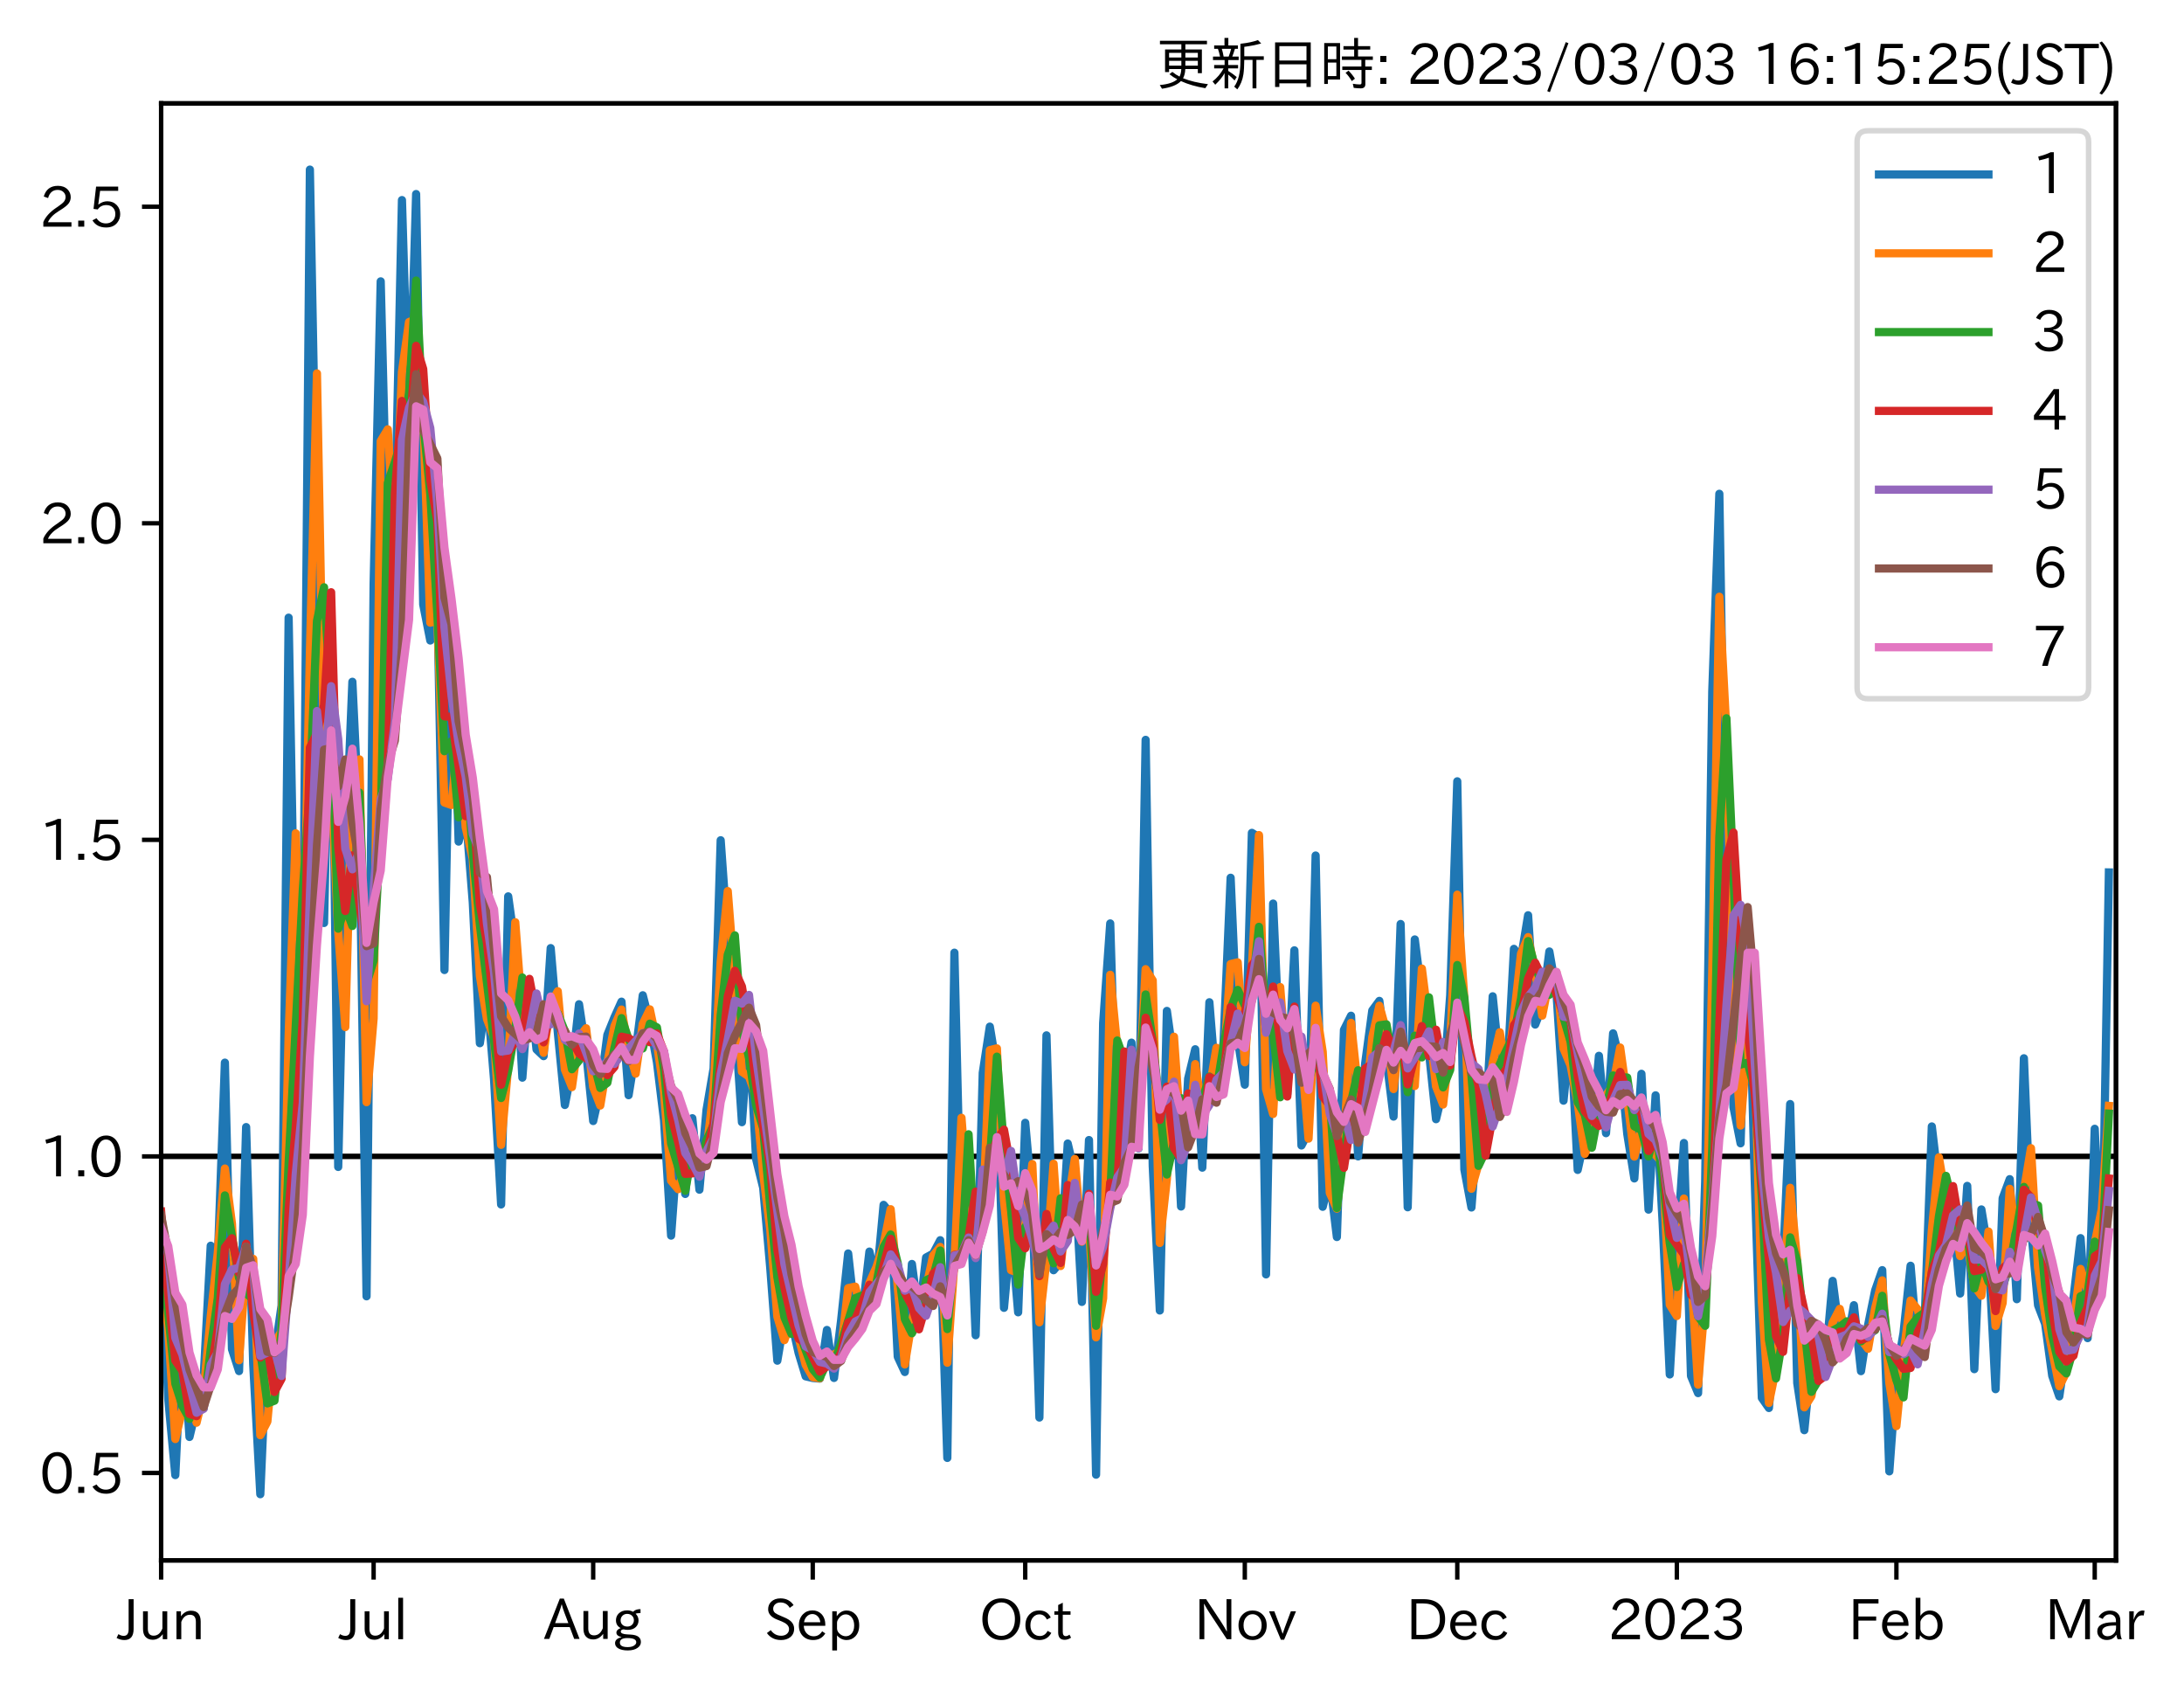 <?xml version="1.0" encoding="utf-8" standalone="no"?>
<!DOCTYPE svg PUBLIC "-//W3C//DTD SVG 1.1//EN"
  "http://www.w3.org/Graphics/SVG/1.1/DTD/svg11.dtd">
<svg xmlns:xlink="http://www.w3.org/1999/xlink" width="398.987pt" height="308.582pt" viewBox="0 0 398.987 308.582" xmlns="http://www.w3.org/2000/svg" version="1.1">
 <defs>
  <style type="text/css">*{stroke-linejoin: round; stroke-linecap: butt}</style>
 </defs>
 <g id="figure_1">
  <g id="patch_1">
   <path d="M 0 308.582 
L 398.987 308.582 
L 398.987 0 
L 0 0 
z
" style="fill: #ffffff"/>
  </g>
  <g id="axes_1">
   <g id="patch_2">
    <path d="M 29.439 284.991 
L 386.559 284.991 
L 386.559 18.879 
L 29.439 18.879 
z
" style="fill: #ffffff"/>
   </g>
   <g id="line2d_1">
    <path d="M 29.439 211.199 
L 386.559 211.199 
" clip-path="url(#p4bda4d1b31)" style="fill: none; stroke: #000000; stroke-linecap: square"/>
   </g>
   <g id="matplotlib.axis_1">
    <g id="xtick_1">
     <g id="line2d_2">
      <defs>
       <path id="m2adc52f1e2" d="M 0 0 
L 0 3.5 
" style="stroke: #000000; stroke-width: 0.8"/>
      </defs>
      <g>
       <use xlink:href="#m2adc52f1e2" x="29.439" y="284.991" style="stroke: #000000; stroke-width: 0.8"/>
      </g>
     </g>
     <g id="text_1">
      <!-- Jun -->
      <g transform="translate(21.499 299.482) scale(0.1 -0.1)">
       <defs>
        <path id="IPAexGothic-4a" d="M 1819 4634 
L 1819 1234 
Q 1819 -31 763 -31 
Q 303 -31 -125 209 
L 84 644 
Q 378 447 694 447 
Q 1250 447 1250 1203 
L 1250 4634 
L 1819 4634 
z
" transform="scale(0.016)"/>
        <path id="IPAexGothic-75" d="M 3284 63 
L 2772 63 
L 2772 644 
Q 2300 0 1625 0 
Q 1072 0 763 375 
Q 519 678 519 1241 
L 519 3250 
L 1069 3250 
L 1069 1259 
Q 1069 466 1734 466 
Q 2406 466 2734 1291 
L 2734 3250 
L 3284 3250 
L 3284 63 
z
" transform="scale(0.016)"/>
        <path id="IPAexGothic-6e" d="M 3328 63 
L 2778 63 
L 2778 2041 
Q 2778 2853 2106 2853 
Q 1428 2853 1113 2041 
L 1113 63 
L 563 63 
L 563 3250 
L 1075 3250 
L 1075 2675 
Q 1525 3316 2222 3316 
Q 3328 3316 3328 2072 
L 3328 63 
z
" transform="scale(0.016)"/>
       </defs>
       <use xlink:href="#IPAexGothic-4a"/>
       <use xlink:href="#IPAexGothic-75" x="37.988"/>
       <use xlink:href="#IPAexGothic-6e" x="98.389"/>
      </g>
     </g>
    </g>
    <g id="xtick_2">
     <g id="line2d_3">
      <g>
       <use xlink:href="#m2adc52f1e2" x="68.256" y="284.991" style="stroke: #000000; stroke-width: 0.8"/>
      </g>
     </g>
     <g id="text_2">
      <!-- Jul -->
      <g transform="translate(61.987 299.482) scale(0.1 -0.1)">
       <defs>
        <path id="IPAexGothic-6c" d="M 1131 63 
L 581 63 
L 581 4794 
L 1131 4794 
L 1131 63 
z
" transform="scale(0.016)"/>
       </defs>
       <use xlink:href="#IPAexGothic-4a"/>
       <use xlink:href="#IPAexGothic-75" x="37.988"/>
       <use xlink:href="#IPAexGothic-6c" x="98.389"/>
      </g>
     </g>
    </g>
    <g id="xtick_3">
     <g id="line2d_4">
      <g>
       <use xlink:href="#m2adc52f1e2" x="108.368" y="284.991" style="stroke: #000000; stroke-width: 0.8"/>
      </g>
     </g>
     <g id="text_3">
      <!-- Aug -->
      <g transform="translate(99.386 299.424) scale(0.1 -0.1)">
       <defs>
        <path id="IPAexGothic-41" d="M 4056 63 
L 3444 63 
L 2938 1409 
L 1100 1409 
L 603 63 
L -6 63 
L 1806 4666 
L 2259 4666 
L 4056 63 
z
M 2778 1863 
L 2316 3078 
Q 2125 3588 2028 4000 
L 2009 4000 
Q 1897 3563 1716 3078 
L 1263 1863 
L 2778 1863 
z
" transform="scale(0.016)"/>
        <path id="IPAexGothic-67" d="M 1331 1150 
Q 1006 1122 1006 900 
Q 1006 613 1763 575 
L 2131 556 
Q 3303 497 3303 -294 
Q 3303 -700 2925 -959 
Q 2519 -1253 1794 -1253 
Q 1138 -1253 738 -1028 
Q 353 -809 353 -428 
Q 353 84 1075 247 
L 1075 269 
Q 506 413 506 778 
Q 506 1116 994 1297 
Q 456 1575 456 2181 
Q 456 2650 769 2963 
Q 1128 3322 1738 3322 
Q 2125 3322 2422 3153 
Q 2650 3453 3259 3463 
L 3259 3013 
Q 2838 3003 2703 2938 
Q 3034 2613 3034 2169 
Q 3034 1728 2734 1425 
Q 2400 1094 1813 1094 
Q 1563 1094 1331 1150 
z
M 1734 2919 
Q 1409 2919 1197 2706 
Q 988 2497 988 2181 
Q 988 1872 1184 1684 
Q 1397 1472 1756 1472 
Q 2094 1472 2297 1678 
Q 2503 1881 2503 2203 
Q 2503 2497 2297 2700 
Q 2081 2919 1734 2919 
z
M 1753 159 
Q 903 159 903 -366 
Q 903 -875 1800 -875 
Q 2378 -875 2638 -606 
Q 2772 -481 2772 -313 
Q 2772 159 1753 159 
z
" transform="scale(0.016)"/>
       </defs>
       <use xlink:href="#IPAexGothic-41"/>
       <use xlink:href="#IPAexGothic-75" x="63.721"/>
       <use xlink:href="#IPAexGothic-67" x="124.121"/>
      </g>
     </g>
    </g>
    <g id="xtick_4">
     <g id="line2d_5">
      <g>
       <use xlink:href="#m2adc52f1e2" x="148.479" y="284.991" style="stroke: #000000; stroke-width: 0.8"/>
      </g>
     </g>
     <g id="text_4">
      <!-- Sep -->
      <g transform="translate(139.604 299.482) scale(0.1 -0.1)">
       <defs>
        <path id="IPAexGothic-53" d="M 2919 3641 
Q 2563 4259 1853 4259 
Q 1453 4259 1213 4009 
Q 1028 3803 1028 3534 
Q 1028 3238 1266 3047 
Q 1444 2913 1984 2688 
L 2200 2597 
Q 2925 2306 3191 1953 
Q 3422 1644 3422 1259 
Q 3422 644 2969 288 
Q 2559 -31 1931 -31 
Q 881 -31 313 766 
L 753 1100 
Q 1203 459 1938 459 
Q 2288 459 2534 625 
Q 2841 847 2841 1216 
Q 2841 1503 2616 1728 
Q 2375 1959 1728 2206 
L 1541 2278 
Q 453 2694 453 3481 
Q 453 4006 806 4347 
Q 1203 4725 1863 4725 
Q 2841 4725 3359 3956 
L 2919 3641 
z
" transform="scale(0.016)"/>
        <path id="IPAexGothic-65" d="M 863 1594 
Q 891 1041 1209 722 
Q 1534 397 1997 397 
Q 2606 397 2963 966 
L 3322 728 
Q 2869 -31 1931 -31 
Q 1222 -31 766 422 
Q 306 884 306 1641 
Q 306 2444 788 2925 
Q 1216 3353 1856 3353 
Q 2459 3353 2866 2956 
Q 3322 2494 3322 1722 
L 3322 1594 
L 863 1594 
z
M 2756 1997 
Q 2709 2431 2450 2681 
Q 2194 2938 1844 2938 
Q 1438 2938 1150 2591 
Q 953 2356 894 1997 
L 2756 1997 
z
" transform="scale(0.016)"/>
        <path id="IPAexGothic-70" d="M 1075 2688 
Q 1525 3341 2206 3341 
Q 2769 3341 3172 2938 
Q 3641 2469 3641 1644 
Q 3641 841 3178 372 
Q 2775 -31 2200 -31 
Q 1569 -31 1106 497 
L 1106 -1216 
L 563 -1216 
L 563 3250 
L 1075 3250 
L 1075 2688 
z
M 1106 1950 
L 1106 1291 
Q 1106 897 1516 600 
Q 1791 403 2106 403 
Q 2469 403 2725 659 
Q 3066 997 3066 1631 
Q 3066 2200 2784 2559 
Q 2503 2900 2100 2900 
Q 1656 2900 1338 2484 
Q 1106 2184 1106 1950 
z
" transform="scale(0.016)"/>
       </defs>
       <use xlink:href="#IPAexGothic-53"/>
       <use xlink:href="#IPAexGothic-65" x="58.496"/>
       <use xlink:href="#IPAexGothic-70" x="115.381"/>
      </g>
     </g>
    </g>
    <g id="xtick_5">
     <g id="line2d_6">
      <g>
       <use xlink:href="#m2adc52f1e2" x="187.296" y="284.991" style="stroke: #000000; stroke-width: 0.8"/>
      </g>
     </g>
     <g id="text_5">
      <!-- Oct -->
      <g transform="translate(178.861 299.482) scale(0.1 -0.1)">
       <defs>
        <path id="IPAexGothic-4f" d="M 2541 4725 
Q 3456 4725 4044 4138 
Q 4709 3472 4709 2331 
Q 4709 1219 4031 550 
Q 3450 -31 2541 -31 
Q 1638 -31 1056 550 
Q 378 1219 378 2356 
Q 378 3469 1044 4138 
Q 1631 4725 2541 4725 
z
M 2541 4266 
Q 1953 4266 1531 3844 
Q 994 3303 994 2350 
Q 994 1391 1531 863 
Q 1947 447 2541 447 
Q 3131 447 3556 863 
Q 4094 1400 4094 2375 
Q 4094 3297 3550 3844 
Q 3138 4266 2541 4266 
z
" transform="scale(0.016)"/>
        <path id="IPAexGothic-63" d="M 3269 784 
Q 2834 -31 1900 -31 
Q 1228 -31 788 409 
Q 313 891 313 1663 
Q 313 2428 788 2913 
Q 1222 3347 1881 3347 
Q 2813 3347 3206 2541 
L 2763 2309 
Q 2484 2900 1900 2900 
Q 1516 2900 1234 2619 
Q 881 2266 881 1650 
Q 881 1069 1222 728 
Q 1522 428 1956 428 
Q 2547 428 2847 1016 
L 3269 784 
z
" transform="scale(0.016)"/>
        <path id="IPAexGothic-74" d="M 2125 241 
Q 1769 -6 1397 -6 
Q 653 -6 653 831 
L 653 2859 
L 219 2859 
L 219 3250 
L 653 3250 
L 653 3966 
L 1178 4228 
L 1178 3250 
L 2063 3250 
L 2063 2859 
L 1178 2859 
L 1178 906 
Q 1178 416 1513 416 
Q 1738 416 1941 588 
L 2125 241 
z
" transform="scale(0.016)"/>
       </defs>
       <use xlink:href="#IPAexGothic-4f"/>
       <use xlink:href="#IPAexGothic-63" x="79.688"/>
       <use xlink:href="#IPAexGothic-74" x="134.082"/>
      </g>
     </g>
    </g>
    <g id="xtick_6">
     <g id="line2d_7">
      <g>
       <use xlink:href="#m2adc52f1e2" x="227.408" y="284.991" style="stroke: #000000; stroke-width: 0.8"/>
      </g>
     </g>
     <g id="text_6">
      <!-- Nov -->
      <g transform="translate(218.159 299.482) scale(0.1 -0.1)">
       <defs>
        <path id="IPAexGothic-4e" d="M 4244 63 
L 3731 63 
L 1697 3150 
Q 1466 3500 1141 4097 
L 1116 4097 
L 1128 3797 
Q 1159 2803 1159 2469 
L 1159 63 
L 609 63 
L 609 4634 
L 1366 4634 
L 3113 1978 
Q 3453 1447 3713 966 
L 3738 966 
Q 3694 1897 3694 2469 
L 3694 4634 
L 4244 4634 
L 4244 63 
z
" transform="scale(0.016)"/>
        <path id="IPAexGothic-6f" d="M 1919 3341 
Q 2594 3341 3056 2888 
Q 3531 2413 3531 1638 
Q 3531 888 3066 422 
Q 2609 -31 1919 -31 
Q 1228 -31 781 416 
Q 313 881 313 1656 
Q 313 2413 788 2888 
Q 1241 3341 1919 3341 
z
M 1919 2919 
Q 1519 2919 1241 2631 
Q 888 2278 888 1650 
Q 888 1031 1234 684 
Q 1516 403 1919 403 
Q 2331 403 2609 691 
Q 2956 1038 2956 1672 
Q 2956 2269 2603 2631 
Q 2316 2919 1919 2919 
z
" transform="scale(0.016)"/>
        <path id="IPAexGothic-76" d="M 3103 3250 
L 1747 6 
L 1375 6 
L 25 3250 
L 628 3250 
L 1338 1388 
L 1522 844 
L 1569 703 
L 1588 703 
Q 1641 884 1822 1388 
L 2516 3250 
L 3103 3250 
z
" transform="scale(0.016)"/>
       </defs>
       <use xlink:href="#IPAexGothic-4e"/>
       <use xlink:href="#IPAexGothic-6f" x="75.977"/>
       <use xlink:href="#IPAexGothic-76" x="136.377"/>
      </g>
     </g>
    </g>
    <g id="xtick_7">
     <g id="line2d_8">
      <g>
       <use xlink:href="#m2adc52f1e2" x="266.225" y="284.991" style="stroke: #000000; stroke-width: 0.8"/>
      </g>
     </g>
     <g id="text_7">
      <!-- Dec -->
      <g transform="translate(256.877 299.482) scale(0.1 -0.1)">
       <defs>
        <path id="IPAexGothic-44" d="M 609 4634 
L 1984 4634 
Q 3159 4634 3791 4050 
Q 4456 3444 4456 2356 
Q 4456 1047 3516 441 
Q 2925 63 1941 63 
L 609 63 
L 609 4634 
z
M 1172 556 
L 1894 556 
Q 3853 556 3853 2356 
Q 3853 4147 1928 4147 
L 1172 4147 
L 1172 556 
z
" transform="scale(0.016)"/>
       </defs>
       <use xlink:href="#IPAexGothic-44"/>
       <use xlink:href="#IPAexGothic-65" x="75.684"/>
       <use xlink:href="#IPAexGothic-63" x="132.568"/>
      </g>
     </g>
    </g>
    <g id="xtick_8">
     <g id="line2d_9">
      <g>
       <use xlink:href="#m2adc52f1e2" x="306.336" y="284.991" style="stroke: #000000; stroke-width: 0.8"/>
      </g>
     </g>
     <g id="text_8">
      <!-- 2023 -->
      <g transform="translate(293.74 299.482) scale(0.1 -0.1)">
       <defs>
        <path id="IPAexGothic-32" d="M 3659 63 
L 447 63 
L 447 594 
Q 825 1475 1894 2203 
L 2072 2322 
Q 2619 2697 2791 2906 
Q 2988 3153 2988 3444 
Q 2988 3772 2756 4003 
Q 2500 4259 2084 4259 
Q 1250 4259 991 3328 
L 497 3506 
Q 853 4725 2116 4725 
Q 2806 4725 3216 4316 
Q 3575 3947 3575 3425 
Q 3575 3038 3344 2722 
Q 3131 2416 2366 1938 
L 2231 1856 
Q 1256 1253 978 569 
L 3659 569 
L 3659 63 
z
" transform="scale(0.016)"/>
        <path id="IPAexGothic-30" d="M 2038 4725 
Q 2881 4725 3334 3944 
Q 3694 3325 3694 2344 
Q 3694 1372 3334 741 
Q 2888 -31 2016 -31 
Q 1147 -31 700 741 
Q 341 1372 341 2350 
Q 341 3713 1000 4334 
Q 1419 4725 2038 4725 
z
M 2016 4266 
Q 1516 4266 1228 3759 
Q 934 3247 934 2344 
Q 934 1456 1222 947 
Q 1513 447 2016 447 
Q 2619 447 2909 1153 
Q 3100 1622 3100 2375 
Q 3100 3256 2806 3759 
Q 2509 4266 2016 4266 
z
" transform="scale(0.016)"/>
        <path id="IPAexGothic-33" d="M 2381 2419 
Q 3506 2216 3506 1278 
Q 3506 716 3128 356 
Q 2709 -31 1944 -31 
Q 797 -31 288 881 
L 756 1131 
Q 1109 441 1938 441 
Q 2425 441 2694 691 
Q 2950 928 2950 1291 
Q 2950 1719 2566 1978 
Q 2216 2213 1644 2213 
L 1363 2213 
L 1363 2669 
L 1656 2669 
Q 2231 2669 2534 2888 
Q 2859 3119 2859 3509 
Q 2859 3934 2494 4138 
Q 2259 4278 1931 4278 
Q 1238 4278 903 3578 
L 434 3803 
Q 897 4725 1938 4725 
Q 2597 4725 3006 4394 
Q 3416 4069 3416 3534 
Q 3416 3028 3019 2706 
Q 2763 2500 2381 2444 
L 2381 2419 
z
" transform="scale(0.016)"/>
       </defs>
       <use xlink:href="#IPAexGothic-32"/>
       <use xlink:href="#IPAexGothic-30" x="62.988"/>
       <use xlink:href="#IPAexGothic-32" x="125.977"/>
       <use xlink:href="#IPAexGothic-33" x="188.965"/>
      </g>
     </g>
    </g>
    <g id="xtick_9">
     <g id="line2d_10">
      <g>
       <use xlink:href="#m2adc52f1e2" x="346.448" y="284.991" style="stroke: #000000; stroke-width: 0.8"/>
      </g>
     </g>
     <g id="text_9">
      <!-- Feb -->
      <g transform="translate(337.624 299.482) scale(0.1 -0.1)">
       <defs>
        <path id="IPAexGothic-46" d="M 3469 4141 
L 1172 4141 
L 1172 2656 
L 3206 2656 
L 3206 2188 
L 1172 2188 
L 1172 63 
L 609 63 
L 609 4634 
L 3469 4634 
L 3469 4141 
z
" transform="scale(0.016)"/>
        <path id="IPAexGothic-62" d="M 1125 2731 
Q 1550 3341 2219 3341 
Q 2788 3341 3191 2938 
Q 3659 2469 3659 1644 
Q 3659 838 3191 372 
Q 2788 -31 2206 -31 
Q 1559 -31 1088 516 
L 1009 44 
L 581 44 
L 581 4794 
L 1125 4794 
L 1125 2731 
z
M 1125 1997 
L 1125 1253 
Q 1125 888 1528 600 
Q 1803 403 2119 403 
Q 2488 403 2744 659 
Q 3084 1009 3084 1631 
Q 3084 2194 2803 2553 
Q 2525 2900 2125 2900 
Q 1759 2900 1438 2578 
Q 1125 2266 1125 1997 
z
" transform="scale(0.016)"/>
       </defs>
       <use xlink:href="#IPAexGothic-46"/>
       <use xlink:href="#IPAexGothic-65" x="57.178"/>
       <use xlink:href="#IPAexGothic-62" x="114.062"/>
      </g>
     </g>
    </g>
    <g id="xtick_10">
     <g id="line2d_11">
      <g>
       <use xlink:href="#m2adc52f1e2" x="382.677" y="284.991" style="stroke: #000000; stroke-width: 0.8"/>
      </g>
     </g>
     <g id="text_10">
      <!-- Mar -->
      <g transform="translate(373.568 299.482) scale(0.1 -0.1)">
       <defs>
        <path id="IPAexGothic-4d" d="M 5147 63 
L 4597 63 
L 4597 2534 
Q 4597 3281 4634 4134 
L 4609 4134 
Q 4356 3409 4066 2675 
L 3066 209 
L 2650 209 
L 1641 2725 
Q 1328 3506 1128 4141 
L 1103 4141 
Q 1141 3131 1141 2553 
L 1141 63 
L 609 63 
L 609 4634 
L 1416 4634 
L 2503 1944 
Q 2697 1472 2869 906 
L 2888 906 
Q 3028 1416 3234 1931 
L 4316 4634 
L 5147 4634 
L 5147 63 
z
" transform="scale(0.016)"/>
        <path id="IPAexGothic-61" d="M 3156 63 
L 2672 63 
Q 2559 303 2531 556 
L 2509 556 
Q 2147 -25 1428 -25 
Q 934 -25 622 288 
Q 347 563 347 959 
Q 347 1947 2050 1997 
L 2478 2009 
L 2478 2175 
Q 2478 2509 2288 2700 
Q 2088 2900 1775 2900 
Q 1238 2900 969 2378 
L 494 2597 
Q 938 3328 1788 3328 
Q 2375 3328 2691 3000 
Q 2984 2706 2984 2169 
L 2984 997 
Q 2984 400 3156 63 
z
M 2491 1625 
L 2141 1619 
Q 903 1591 903 953 
Q 903 728 1050 581 
Q 1231 403 1525 403 
Q 1934 403 2234 703 
Q 2491 969 2491 1344 
L 2491 1625 
z
" transform="scale(0.016)"/>
        <path id="IPAexGothic-72" d="M 2309 3316 
L 2213 2769 
Q 2106 2791 2022 2791 
Q 1653 2791 1413 2444 
Q 1113 2006 1113 1675 
L 1113 63 
L 563 63 
L 563 3250 
L 1081 3250 
L 1056 2303 
L 1069 2303 
Q 1422 3341 2097 3341 
Q 2206 3341 2309 3316 
z
" transform="scale(0.016)"/>
       </defs>
       <use xlink:href="#IPAexGothic-4d"/>
       <use xlink:href="#IPAexGothic-61" x="90.186"/>
       <use xlink:href="#IPAexGothic-72" x="145.166"/>
      </g>
     </g>
    </g>
   </g>
   <g id="matplotlib.axis_2">
    <g id="ytick_1">
     <g id="line2d_12">
      <defs>
       <path id="md2184034d9" d="M 0 0 
L -3.5 0 
" style="stroke: #000000; stroke-width: 0.8"/>
      </defs>
      <g>
       <use xlink:href="#md2184034d9" x="29.439" y="269.015" style="stroke: #000000; stroke-width: 0.8"/>
      </g>
     </g>
     <g id="text_11">
      <!-- 0.5 -->
      <g transform="translate(7.2 272.76) scale(0.1 -0.1)">
       <defs>
        <path id="IPAexGothic-2e" d="M 1184 63 
L 494 63 
L 494 753 
L 1184 753 
L 1184 63 
z
" transform="scale(0.016)"/>
        <path id="IPAexGothic-35" d="M 1178 2603 
Q 1634 2963 2172 2963 
Q 2816 2963 3241 2528 
Q 3638 2113 3638 1497 
Q 3638 938 3297 513 
Q 2869 -31 2031 -31 
Q 959 -31 469 784 
L 938 1028 
Q 1309 434 2013 434 
Q 2466 434 2769 716 
Q 3081 1013 3081 1503 
Q 3081 1966 2806 2241 
Q 2519 2528 2056 2528 
Q 1406 2528 1072 2028 
L 591 2091 
L 884 4634 
L 3406 4634 
L 3406 4153 
L 1341 4153 
L 1134 2603 
L 1178 2603 
z
" transform="scale(0.016)"/>
       </defs>
       <use xlink:href="#IPAexGothic-30"/>
       <use xlink:href="#IPAexGothic-2e" x="62.988"/>
       <use xlink:href="#IPAexGothic-35" x="89.404"/>
      </g>
     </g>
    </g>
    <g id="ytick_2">
     <g id="line2d_13">
      <g>
       <use xlink:href="#md2184034d9" x="29.439" y="211.199" style="stroke: #000000; stroke-width: 0.8"/>
      </g>
     </g>
     <g id="text_12">
      <!-- 1.0 -->
      <g transform="translate(7.2 214.944) scale(0.1 -0.1)">
       <defs>
        <path id="IPAexGothic-31" d="M 2463 63 
L 1900 63 
L 1900 4103 
Q 1372 3922 788 3797 
L 684 4231 
Q 1519 4441 2106 4731 
L 2463 4731 
L 2463 63 
z
" transform="scale(0.016)"/>
       </defs>
       <use xlink:href="#IPAexGothic-31"/>
       <use xlink:href="#IPAexGothic-2e" x="62.988"/>
       <use xlink:href="#IPAexGothic-30" x="89.404"/>
      </g>
     </g>
    </g>
    <g id="ytick_3">
     <g id="line2d_14">
      <g>
       <use xlink:href="#md2184034d9" x="29.439" y="153.383" style="stroke: #000000; stroke-width: 0.8"/>
      </g>
     </g>
     <g id="text_13">
      <!-- 1.5 -->
      <g transform="translate(7.2 157.129) scale(0.1 -0.1)">
       <use xlink:href="#IPAexGothic-31"/>
       <use xlink:href="#IPAexGothic-2e" x="62.988"/>
       <use xlink:href="#IPAexGothic-35" x="89.404"/>
      </g>
     </g>
    </g>
    <g id="ytick_4">
     <g id="line2d_15">
      <g>
       <use xlink:href="#md2184034d9" x="29.439" y="95.568" style="stroke: #000000; stroke-width: 0.8"/>
      </g>
     </g>
     <g id="text_14">
      <!-- 2.0 -->
      <g transform="translate(7.2 99.313) scale(0.1 -0.1)">
       <use xlink:href="#IPAexGothic-32"/>
       <use xlink:href="#IPAexGothic-2e" x="62.988"/>
       <use xlink:href="#IPAexGothic-30" x="89.404"/>
      </g>
     </g>
    </g>
    <g id="ytick_5">
     <g id="line2d_16">
      <g>
       <use xlink:href="#md2184034d9" x="29.439" y="37.752" style="stroke: #000000; stroke-width: 0.8"/>
      </g>
     </g>
     <g id="text_15">
      <!-- 2.5 -->
      <g transform="translate(7.2 41.498) scale(0.1 -0.1)">
       <use xlink:href="#IPAexGothic-32"/>
       <use xlink:href="#IPAexGothic-2e" x="62.988"/>
       <use xlink:href="#IPAexGothic-35" x="89.404"/>
      </g>
     </g>
    </g>
   </g>
   <g id="line2d_17">
    <path d="M 29.439 227.412 
L 30.733 255.472 
L 32.027 269.406 
L 33.321 242.946 
L 34.615 262.441 
L 37.203 251.639 
L 38.496 227.515 
L 39.79 229.941 
L 41.084 194.078 
L 42.378 246.404 
L 43.672 250.412 
L 44.966 205.847 
L 46.26 249.191 
L 47.554 272.895 
L 48.848 243.091 
L 50.142 247.56 
L 51.436 238.429 
L 52.729 112.81 
L 54.023 184.323 
L 55.317 181.499 
L 56.611 30.975 
L 59.199 168.571 
L 60.493 110.868 
L 61.787 213.126 
L 63.081 156.294 
L 64.375 124.518 
L 65.669 151.875 
L 66.963 236.752 
L 68.256 106.655 
L 69.55 51.387 
L 70.844 102.788 
L 72.138 95.926 
L 73.432 36.543 
L 74.726 79.378 
L 76.02 35.44 
L 77.314 110.397 
L 78.608 116.98 
L 79.902 109.726 
L 81.196 177.161 
L 82.489 110.815 
L 83.783 153.702 
L 85.077 148.461 
L 86.371 164.812 
L 87.665 190.526 
L 88.959 181.526 
L 90.253 197.097 
L 91.547 219.977 
L 92.841 163.71 
L 94.135 173.022 
L 95.429 196.818 
L 96.723 179.527 
L 98.016 191.661 
L 99.31 192.888 
L 100.604 173.159 
L 101.898 188.502 
L 103.192 201.809 
L 104.486 195.198 
L 105.78 183.412 
L 107.074 192.047 
L 108.368 204.738 
L 109.662 199.026 
L 110.956 189.017 
L 112.249 185.81 
L 113.543 182.942 
L 114.837 200.02 
L 116.131 192.032 
L 117.425 181.775 
L 118.719 186.871 
L 120.013 193.984 
L 121.307 204.601 
L 122.601 225.669 
L 123.895 207.99 
L 125.189 218.057 
L 126.483 204.233 
L 127.776 217.282 
L 129.07 202.721 
L 130.364 195.142 
L 131.658 153.461 
L 132.952 171.531 
L 134.246 185.829 
L 135.54 204.95 
L 136.834 187.736 
L 138.128 211.671 
L 139.422 216.921 
L 140.716 231.588 
L 142.009 248.51 
L 143.303 240.826 
L 144.597 241.3 
L 145.891 247.073 
L 147.185 251.368 
L 148.479 251.669 
L 149.773 251.785 
L 151.067 242.9 
L 152.361 251.663 
L 153.655 241.186 
L 154.949 228.93 
L 156.243 240.67 
L 157.536 239.69 
L 158.83 228.587 
L 160.124 234.115 
L 161.418 220.054 
L 162.712 221.634 
L 164.006 247.789 
L 165.3 250.578 
L 166.594 230.848 
L 167.888 240.571 
L 169.182 229.668 
L 170.476 228.965 
L 171.769 226.507 
L 173.063 266.268 
L 174.357 173.995 
L 175.651 228.352 
L 176.945 212.968 
L 178.239 243.864 
L 179.533 195.951 
L 180.827 187.501 
L 182.121 195.33 
L 183.415 238.856 
L 184.709 224.564 
L 186.003 239.675 
L 187.296 205.067 
L 188.59 219.658 
L 189.884 258.894 
L 191.178 189.096 
L 192.472 231.989 
L 193.766 230.452 
L 195.06 208.849 
L 196.354 214.413 
L 197.648 237.775 
L 198.942 208.216 
L 200.236 269.329 
L 201.529 186.857 
L 202.823 168.653 
L 204.117 211.199 
L 205.411 197.903 
L 206.705 190.428 
L 207.999 209.746 
L 209.293 135.124 
L 210.587 212.926 
L 211.881 239.344 
L 213.175 184.632 
L 214.469 193.893 
L 215.763 220.352 
L 217.056 197.002 
L 218.35 191.634 
L 219.644 213.254 
L 220.938 183.049 
L 222.232 199.198 
L 223.526 190.347 
L 224.82 160.31 
L 226.114 189.784 
L 227.408 198.104 
L 228.702 152.111 
L 229.996 152.92 
L 231.289 232.748 
L 232.583 165.024 
L 233.877 194.086 
L 235.171 199.838 
L 236.465 173.565 
L 237.759 209.205 
L 239.053 206.691 
L 240.347 156.25 
L 241.641 220.403 
L 242.935 215.285 
L 244.229 225.924 
L 245.523 188.099 
L 246.816 185.512 
L 248.11 211.199 
L 249.404 194.16 
L 250.698 184.552 
L 251.992 182.799 
L 254.58 203.93 
L 255.874 168.757 
L 257.168 220.491 
L 258.462 171.577 
L 261.049 192.116 
L 262.343 204.403 
L 263.637 198.988 
L 264.931 181.777 
L 266.225 142.697 
L 267.519 213.581 
L 268.813 220.53 
L 270.107 204.081 
L 271.401 205.292 
L 272.695 181.962 
L 273.989 194.794 
L 275.283 197.433 
L 276.576 173.296 
L 277.87 175.045 
L 279.164 167.162 
L 280.458 187.121 
L 281.752 183.834 
L 283.046 173.778 
L 284.34 181.239 
L 285.634 201.02 
L 286.928 187.829 
L 288.222 213.669 
L 289.516 207.769 
L 290.809 207.295 
L 292.103 192.832 
L 293.397 206.958 
L 294.691 188.728 
L 295.985 193.851 
L 297.279 207.103 
L 298.573 215.224 
L 299.867 196.114 
L 301.161 220.92 
L 302.455 200.047 
L 303.749 223.444 
L 305.043 251.025 
L 306.336 228.181 
L 307.63 208.755 
L 308.924 251.311 
L 310.218 254.432 
L 311.512 215.743 
L 312.806 126.299 
L 314.1 90.185 
L 315.394 169.011 
L 316.688 202.233 
L 317.982 208.81 
L 319.276 167.736 
L 320.569 215.685 
L 321.863 255.305 
L 323.157 257.151 
L 324.451 241.911 
L 325.745 230.364 
L 327.039 201.639 
L 328.333 252.591 
L 329.627 261.203 
L 330.921 248.191 
L 332.215 245.888 
L 333.509 248.529 
L 334.803 233.938 
L 336.096 243.874 
L 337.39 245.699 
L 338.684 238.379 
L 339.978 250.422 
L 341.272 242.025 
L 342.566 235.68 
L 343.86 231.978 
L 345.154 268.726 
L 346.448 251.01 
L 347.742 243.448 
L 349.036 231.174 
L 350.329 246.471 
L 351.623 240.806 
L 352.917 205.73 
L 354.211 216.742 
L 355.505 221.239 
L 356.799 222.05 
L 358.093 236.244 
L 359.387 216.588 
L 360.681 250.057 
L 361.975 220.887 
L 363.269 228.8 
L 364.563 253.713 
L 365.856 218.851 
L 367.15 215.358 
L 368.444 237.28 
L 369.738 193.279 
L 371.032 224.105 
L 372.326 238.38 
L 373.62 241.772 
L 374.914 251.27 
L 376.208 255.032 
L 378.796 237.066 
L 380.089 226.13 
L 381.383 244.387 
L 382.677 206.158 
L 383.971 233.766 
L 385.265 159.337 
L 385.265 159.337 
" clip-path="url(#p4bda4d1b31)" style="fill: none; stroke: #1f77b4; stroke-width: 1.5; stroke-linecap: square"/>
   </g>
   <g id="line2d_18">
    <path d="M 29.439 230.93 
L 30.733 242.602 
L 32.027 262.817 
L 33.321 257.426 
L 34.615 253.337 
L 35.909 259.836 
L 37.203 254.434 
L 38.496 240.415 
L 39.79 228.735 
L 41.084 213.418 
L 42.378 223.502 
L 43.672 248.433 
L 44.966 230.677 
L 46.26 229.913 
L 47.554 262.12 
L 48.848 259.625 
L 50.142 245.356 
L 51.436 243.119 
L 52.729 189.282 
L 54.023 152.19 
L 55.317 182.918 
L 56.611 119.473 
L 57.905 68.197 
L 59.199 137.67 
L 60.493 141.957 
L 61.787 170.127 
L 63.081 187.58 
L 64.375 141.084 
L 65.669 138.693 
L 66.963 201.293 
L 68.256 186 
L 69.55 80.567 
L 70.844 78.414 
L 72.138 99.383 
L 73.432 67.932 
L 74.726 58.815 
L 76.02 58.306 
L 77.314 75.699 
L 78.608 113.714 
L 79.902 113.384 
L 81.196 146.57 
L 82.489 147.022 
L 83.783 133.444 
L 85.077 151.101 
L 86.371 156.833 
L 87.665 178.224 
L 88.959 186.098 
L 90.253 189.532 
L 91.547 209.091 
L 92.841 194.808 
L 94.135 168.435 
L 95.429 185.419 
L 96.723 188.442 
L 98.016 185.725 
L 99.31 192.276 
L 100.604 183.362 
L 101.898 181.032 
L 103.192 195.324 
L 104.486 198.546 
L 105.78 189.431 
L 107.074 187.797 
L 108.368 198.549 
L 109.662 201.914 
L 110.956 194.115 
L 112.249 187.422 
L 113.543 184.383 
L 114.837 191.751 
L 116.131 196.087 
L 117.425 186.998 
L 118.719 184.346 
L 120.013 190.474 
L 121.307 199.403 
L 122.601 215.633 
L 123.895 217.185 
L 125.189 213.135 
L 126.483 211.352 
L 127.776 210.941 
L 129.07 210.229 
L 130.364 198.987 
L 131.658 175.732 
L 132.952 162.745 
L 135.54 195.738 
L 136.834 196.627 
L 138.128 200.268 
L 139.422 214.327 
L 140.716 224.517 
L 142.009 240.462 
L 143.303 244.758 
L 144.597 241.063 
L 145.891 244.236 
L 147.185 249.25 
L 148.479 251.519 
L 149.773 251.727 
L 151.067 247.467 
L 152.361 247.402 
L 153.655 246.596 
L 154.949 235.263 
L 156.243 234.987 
L 157.536 240.182 
L 158.83 234.305 
L 160.124 231.391 
L 161.418 227.332 
L 162.712 220.847 
L 165.3 249.196 
L 166.594 241.28 
L 167.888 235.839 
L 169.182 235.282 
L 170.476 229.317 
L 171.769 227.744 
L 173.063 248.883 
L 174.357 230.621 
L 175.651 204.148 
L 176.945 220.939 
L 178.239 229.636 
L 179.533 222.626 
L 180.827 191.792 
L 182.121 191.472 
L 183.415 219.272 
L 184.709 231.979 
L 186.003 232.421 
L 187.296 223.814 
L 188.59 212.595 
L 189.884 241.502 
L 191.178 230.098 
L 192.472 212.537 
L 193.766 231.223 
L 195.06 220.196 
L 196.354 211.665 
L 197.648 226.774 
L 198.942 224.053 
L 200.236 244.244 
L 201.529 237.116 
L 202.823 178.033 
L 205.411 204.732 
L 206.705 194.218 
L 207.999 200.456 
L 209.293 177.011 
L 210.587 179.06 
L 211.881 227.005 
L 213.175 215.294 
L 214.469 189.34 
L 215.763 207.855 
L 217.056 209.255 
L 218.35 194.345 
L 219.644 202.915 
L 220.938 199.041 
L 222.232 191.364 
L 223.526 194.847 
L 224.82 176.075 
L 226.114 175.764 
L 227.408 194.009 
L 228.702 176.86 
L 229.996 152.516 
L 231.289 198.917 
L 232.583 203.449 
L 233.877 180.274 
L 235.171 196.994 
L 236.465 187.319 
L 237.759 192.563 
L 239.053 207.955 
L 240.347 183.675 
L 241.641 192.092 
L 242.935 217.874 
L 244.229 220.738 
L 245.523 208.514 
L 246.816 186.811 
L 248.11 198.999 
L 249.404 202.972 
L 250.698 189.44 
L 251.992 183.678 
L 253.286 188.335 
L 254.58 198.897 
L 255.874 187.449 
L 257.168 197.18 
L 258.462 198.341 
L 259.756 176.895 
L 261.049 187.164 
L 262.343 198.406 
L 263.637 201.725 
L 264.931 190.654 
L 266.225 163.401 
L 267.519 182.425 
L 268.813 217.11 
L 270.107 212.601 
L 271.401 204.688 
L 272.695 194.139 
L 273.989 188.527 
L 275.283 196.12 
L 276.576 185.88 
L 277.87 174.173 
L 279.164 171.154 
L 280.458 177.474 
L 281.752 185.487 
L 283.046 178.892 
L 284.34 177.555 
L 285.634 191.49 
L 286.928 194.589 
L 288.222 201.413 
L 289.516 210.756 
L 290.809 207.532 
L 292.103 200.27 
L 293.397 200.092 
L 294.691 198.166 
L 295.985 191.314 
L 297.279 200.651 
L 298.573 211.235 
L 299.867 206.046 
L 301.161 209.169 
L 302.455 210.953 
L 303.749 212.342 
L 305.043 238.302 
L 306.336 240.354 
L 307.63 218.904 
L 308.924 232.401 
L 310.218 252.888 
L 311.512 237.15 
L 312.806 177.578 
L 314.1 108.989 
L 315.394 133.576 
L 316.688 186.603 
L 317.982 205.566 
L 319.276 189.804 
L 320.569 193.855 
L 321.863 237.669 
L 323.157 256.234 
L 324.451 249.907 
L 325.745 236.321 
L 327.039 216.936 
L 328.333 230.425 
L 329.627 257.03 
L 330.921 254.991 
L 332.215 247.048 
L 333.509 247.219 
L 334.803 241.545 
L 336.096 239.046 
L 337.39 244.792 
L 338.684 242.118 
L 339.978 244.621 
L 341.272 246.333 
L 342.566 238.91 
L 343.86 233.847 
L 345.154 252.592 
L 346.448 260.457 
L 347.742 247.319 
L 349.036 237.522 
L 350.329 239.155 
L 351.623 243.687 
L 352.917 224.764 
L 354.211 211.367 
L 355.505 219.014 
L 356.799 221.645 
L 358.093 229.405 
L 359.387 226.898 
L 360.681 234.832 
L 361.975 236.644 
L 363.269 224.92 
L 364.563 242.168 
L 365.856 237.975 
L 367.15 217.118 
L 368.444 226.918 
L 369.738 217.471 
L 371.032 209.702 
L 372.326 231.509 
L 373.62 240.093 
L 376.208 253.175 
L 377.502 250.621 
L 378.796 241.618 
L 380.089 231.755 
L 381.383 235.715 
L 382.677 227.087 
L 383.971 220.857 
L 385.265 201.979 
L 385.265 201.979 
" clip-path="url(#p4bda4d1b31)" style="fill: none; stroke: #ff7f0e; stroke-width: 1.5; stroke-linecap: square"/>
   </g>
   <g id="line2d_19">
    <path d="M 29.439 229.123 
L 30.733 239.928 
L 32.027 252.699 
L 33.321 256.78 
L 34.615 259.139 
L 35.909 254.622 
L 37.203 257.208 
L 38.496 246.388 
L 39.79 237.056 
L 41.084 218.326 
L 43.672 233.387 
L 44.966 236.234 
L 46.26 237.293 
L 48.848 256.313 
L 50.142 255.823 
L 51.436 243.109 
L 52.729 212.365 
L 55.317 162.563 
L 56.611 143.841 
L 57.905 113.406 
L 59.199 107.257 
L 60.493 129.128 
L 61.787 169.61 
L 63.081 165.646 
L 64.375 169.116 
L 65.669 144.753 
L 66.963 179.648 
L 68.256 175.438 
L 69.55 150.711 
L 70.844 88.209 
L 72.138 84.394 
L 73.432 80.115 
L 74.726 71.805 
L 76.02 51.239 
L 77.314 76.932 
L 78.608 90.291 
L 79.902 112.393 
L 81.196 137.202 
L 82.489 135.363 
L 83.783 149.277 
L 85.077 138.585 
L 86.371 155.796 
L 87.665 168.9 
L 91.547 200.539 
L 92.841 195.575 
L 94.135 187.912 
L 95.429 178.525 
L 96.723 183.482 
L 98.016 189.524 
L 99.31 188.154 
L 100.604 186.184 
L 101.898 185.096 
L 103.192 188.316 
L 104.486 195.282 
L 105.78 193.688 
L 107.074 190.309 
L 108.368 193.69 
L 109.662 198.708 
L 110.956 197.755 
L 112.249 191.403 
L 113.543 185.945 
L 114.837 189.799 
L 116.131 191.845 
L 117.425 191.481 
L 118.719 186.956 
L 120.013 187.634 
L 121.307 195.356 
L 122.601 208.84 
L 125.189 217.477 
L 126.483 210.242 
L 127.776 213.363 
L 129.07 208.263 
L 130.364 205.402 
L 131.658 185.324 
L 132.952 174.344 
L 134.246 170.831 
L 135.54 188.12 
L 136.834 193.123 
L 138.128 201.849 
L 139.422 206.082 
L 140.716 220.403 
L 142.009 233.237 
L 143.303 240.584 
L 144.597 243.621 
L 145.891 243.115 
L 148.479 250.065 
L 149.773 251.608 
L 151.067 248.893 
L 152.361 248.891 
L 153.655 245.382 
L 156.243 237.102 
L 157.536 236.583 
L 158.83 236.477 
L 160.124 234.242 
L 161.418 227.752 
L 162.712 225.468 
L 164.006 230.719 
L 165.3 240.922 
L 166.594 243.507 
L 167.888 241.044 
L 169.182 233.827 
L 170.476 233.223 
L 171.769 228.389 
L 173.063 242.74 
L 174.357 229.269 
L 175.651 229.871 
L 176.945 207.161 
L 178.239 229.21 
L 179.533 219.501 
L 180.827 212.031 
L 182.121 192.982 
L 183.415 209.581 
L 184.709 221.066 
L 186.003 234.617 
L 187.296 224.065 
L 188.59 222.447 
L 189.884 230.765 
L 191.178 226.736 
L 192.472 230.732 
L 193.766 218.851 
L 195.06 224.281 
L 196.354 218.302 
L 197.648 221.124 
L 198.942 220.935 
L 200.236 242.142 
L 201.529 228.364 
L 202.823 218.449 
L 204.117 190.03 
L 205.411 193.727 
L 206.705 200.139 
L 207.999 199.611 
L 209.293 181.624 
L 210.587 190.092 
L 213.175 214.51 
L 214.469 208.573 
L 215.763 200.569 
L 217.056 204.342 
L 218.35 203.653 
L 219.644 200.974 
L 220.938 196.618 
L 222.232 199.093 
L 223.526 191.026 
L 224.82 184.214 
L 226.114 180.79 
L 227.408 183.611 
L 228.702 181.298 
L 229.996 169.271 
L 231.289 184.906 
L 232.583 188.492 
L 233.877 200.403 
L 235.171 187.109 
L 236.465 189.612 
L 237.759 195.033 
L 239.053 197.447 
L 240.347 192.748 
L 241.641 197.145 
L 242.935 200.314 
L 244.229 220.626 
L 246.816 201.296 
L 248.11 195.464 
L 249.404 197.406 
L 250.698 197.114 
L 251.992 187.261 
L 253.286 187.085 
L 254.58 193.742 
L 255.874 189.55 
L 257.168 199.47 
L 258.462 189.153 
L 259.756 193.119 
L 261.049 182.151 
L 262.343 193.164 
L 263.637 198.601 
L 264.931 195.401 
L 266.225 176.247 
L 267.519 182.209 
L 268.813 196.443 
L 270.107 212.928 
L 271.401 210.215 
L 272.695 197.539 
L 273.989 194.358 
L 276.576 188.916 
L 277.87 182.357 
L 279.164 171.871 
L 280.458 176.669 
L 281.752 179.625 
L 283.046 181.687 
L 284.34 179.678 
L 285.634 185.827 
L 286.928 190.281 
L 288.222 201.282 
L 289.516 203.568 
L 290.809 209.614 
L 292.103 202.821 
L 293.397 202.54 
L 294.691 196.412 
L 295.985 196.743 
L 297.279 196.796 
L 298.573 205.709 
L 299.867 206.4 
L 301.161 211.223 
L 302.455 206.204 
L 303.749 215.276 
L 305.043 227.043 
L 306.336 235.049 
L 307.63 230.894 
L 308.924 231.015 
L 310.218 240.404 
L 311.512 242.143 
L 312.806 209.559 
L 314.1 152.791 
L 315.394 131.18 
L 316.688 159.88 
L 317.982 194.435 
L 319.276 194.079 
L 320.569 199.039 
L 321.863 218.687 
L 323.157 244.704 
L 324.451 251.75 
L 325.745 243.878 
L 327.039 225.986 
L 328.333 230.404 
L 330.921 254.2 
L 332.215 252.077 
L 334.803 243.018 
L 336.096 242.328 
L 337.39 241.322 
L 338.684 242.708 
L 339.978 244.982 
L 341.272 243.765 
L 342.566 242.928 
L 343.86 236.657 
L 345.154 247.335 
L 346.448 252.068 
L 347.742 255.212 
L 349.036 242.265 
L 350.329 240.61 
L 351.623 239.709 
L 352.917 232.583 
L 354.211 222.157 
L 355.505 214.756 
L 356.799 220.035 
L 358.093 226.756 
L 359.387 225.307 
L 360.681 235.305 
L 361.975 230.401 
L 363.269 234.101 
L 364.563 235.597 
L 365.856 235.016 
L 367.15 230.998 
L 368.444 224.299 
L 369.738 216.771 
L 371.032 219.728 
L 372.326 220.169 
L 373.62 235.061 
L 374.914 243.991 
L 376.208 249.555 
L 377.502 250.838 
L 378.796 246.347 
L 380.089 236.74 
L 381.383 236.167 
L 382.677 226.769 
L 383.971 229.365 
L 385.265 203.388 
L 385.265 203.388 
" clip-path="url(#p4bda4d1b31)" style="fill: none; stroke: #2ca02c; stroke-width: 1.5; stroke-linecap: square"/>
   </g>
   <g id="line2d_20">
    <path d="M 29.439 221.275 
L 30.733 236.505 
L 32.027 248.479 
L 33.321 250.372 
L 34.615 258.241 
L 35.909 258.642 
L 37.203 253.888 
L 38.496 250.743 
L 39.79 242.559 
L 41.084 227.833 
L 42.378 226.153 
L 43.672 232.537 
L 44.966 227.154 
L 46.26 239.663 
L 47.554 247.95 
L 48.848 246.125 
L 50.142 254.22 
L 51.436 251.825 
L 52.729 220.969 
L 54.023 205.919 
L 55.317 186.136 
L 56.611 136.533 
L 57.905 133.904 
L 59.199 128.78 
L 60.493 108.165 
L 61.787 154.662 
L 63.081 166.382 
L 64.375 156.223 
L 66.963 174.127 
L 68.256 164.057 
L 69.55 151.003 
L 70.844 139.789 
L 72.138 90.162 
L 73.432 73.227 
L 74.726 79.931 
L 76.02 63.163 
L 77.314 67.395 
L 78.608 87.609 
L 79.902 95.307 
L 81.196 130.829 
L 82.489 130.924 
L 85.077 149.073 
L 86.371 145.515 
L 87.665 165.231 
L 88.959 172.156 
L 90.253 183.99 
L 91.547 198.107 
L 92.841 192.196 
L 94.135 190.268 
L 95.429 190.194 
L 96.723 178.776 
L 98.016 185.572 
L 99.31 190.373 
L 100.604 184.548 
L 101.898 186.767 
L 103.192 189.473 
L 104.486 190.069 
L 105.78 192.41 
L 109.662 195.044 
L 110.956 196.351 
L 112.249 194.867 
L 113.543 189.335 
L 114.837 189.604 
L 116.131 190.361 
L 117.425 189.395 
L 118.719 190.343 
L 120.013 188.747 
L 121.307 192.085 
L 122.601 203.694 
L 123.895 208.628 
L 125.189 214.391 
L 126.483 214.306 
L 127.776 212.043 
L 129.07 210.792 
L 130.364 205.111 
L 131.658 194.096 
L 132.952 181.995 
L 134.246 177.3 
L 135.54 180.166 
L 136.834 188.024 
L 138.128 198.023 
L 140.716 213.037 
L 142.009 228.257 
L 143.303 235.195 
L 144.597 240.763 
L 145.891 244.498 
L 147.185 245.259 
L 149.773 250.499 
L 151.067 249.519 
L 152.361 249.595 
L 153.655 247.032 
L 154.949 241.548 
L 156.243 240.988 
L 158.83 234.647 
L 160.124 235.892 
L 162.712 226.257 
L 164.006 231.579 
L 165.3 236.122 
L 166.594 238.507 
L 167.888 242.783 
L 169.182 238.332 
L 170.476 232.635 
L 171.769 231.587 
L 173.063 239.647 
L 174.357 229.193 
L 175.651 229.041 
L 176.945 225.896 
L 178.239 217.633 
L 179.533 221.786 
L 180.827 212.266 
L 182.121 208.066 
L 183.415 206.313 
L 184.709 213.521 
L 186.003 226.061 
L 187.296 227.981 
L 188.59 222.98 
L 189.884 233.074 
L 191.178 221.71 
L 192.472 228.076 
L 193.766 230.662 
L 195.06 216.433 
L 196.354 221.899 
L 197.648 223.537 
L 198.942 218.035 
L 200.236 235.928 
L 201.529 230.806 
L 202.823 215.976 
L 204.117 216.68 
L 205.411 192.042 
L 206.705 192.91 
L 207.999 202.612 
L 209.293 185.877 
L 210.587 190.176 
L 211.881 204.537 
L 213.175 198.449 
L 214.469 209.677 
L 215.763 211.635 
L 217.056 199.687 
L 218.35 201.282 
L 219.644 206.126 
L 220.938 196.714 
L 222.232 197.268 
L 223.526 196.961 
L 224.82 183.924 
L 226.114 185.627 
L 227.408 185.326 
L 228.702 176.313 
L 229.996 174.67 
L 231.289 188.327 
L 232.583 180.177 
L 235.171 200.262 
L 236.465 183.84 
L 237.759 194.797 
L 239.053 198.049 
L 240.347 188.19 
L 241.641 200.271 
L 242.935 201.939 
L 244.229 207.269 
L 245.523 213.29 
L 246.816 204.949 
L 248.11 203.848 
L 249.404 195.139 
L 250.698 194.306 
L 251.992 193.674 
L 253.286 188.889 
L 254.58 191.502 
L 255.874 187.893 
L 257.168 198.041 
L 258.462 193.006 
L 259.756 187.405 
L 261.049 192.869 
L 262.343 188.067 
L 263.637 194.645 
L 264.931 194.587 
L 266.225 183.841 
L 267.519 186.6 
L 268.813 192.922 
L 270.107 198.396 
L 271.401 211.066 
L 273.989 196.858 
L 275.283 195.133 
L 276.576 187.21 
L 277.87 185.572 
L 279.164 178.7 
L 280.458 175.833 
L 281.752 178.493 
L 283.046 178.185 
L 284.34 181.575 
L 285.634 185.331 
L 286.928 186.33 
L 288.222 196.546 
L 289.516 202.936 
L 290.809 204.511 
L 292.103 205.627 
L 293.397 203.868 
L 294.691 199.222 
L 295.985 195.776 
L 297.279 199.414 
L 298.573 201.67 
L 299.867 203.378 
L 301.161 210.206 
L 302.455 208.525 
L 303.749 210.766 
L 305.043 225.546 
L 307.63 229.083 
L 308.924 236.465 
L 310.218 237.498 
L 311.512 234.806 
L 312.806 221.778 
L 314.1 187.059 
L 315.394 156.996 
L 316.688 152.052 
L 317.982 173.746 
L 319.276 188.212 
L 320.569 199.845 
L 321.863 216.298 
L 324.451 244.014 
L 325.745 246.895 
L 327.039 234.888 
L 328.333 233.419 
L 329.627 239.248 
L 330.921 243.609 
L 332.215 252.206 
L 333.509 251.205 
L 334.803 244.342 
L 336.096 243.232 
L 337.39 243.184 
L 338.684 240.596 
L 339.978 244.706 
L 341.272 244.253 
L 342.566 241.813 
L 343.86 240.315 
L 345.154 246.04 
L 346.448 248.27 
L 347.742 250.001 
L 349.036 249.838 
L 350.329 243.337 
L 351.623 240.659 
L 352.917 232.233 
L 354.211 228.85 
L 355.505 221.928 
L 356.799 216.626 
L 358.093 224.341 
L 359.387 224.305 
L 360.681 232.157 
L 361.975 231.896 
L 363.269 230.003 
L 364.563 239.449 
L 365.856 231.671 
L 367.15 230.453 
L 368.444 232.609 
L 369.738 217.295 
L 371.032 218.652 
L 372.326 224.731 
L 373.62 226.036 
L 374.914 239.413 
L 376.208 246.901 
L 377.502 248.666 
L 378.796 247.607 
L 380.089 241.709 
L 381.383 238.716 
L 382.677 229.449 
L 383.971 228.566 
L 385.265 215.237 
L 385.265 215.237 
" clip-path="url(#p4bda4d1b31)" style="fill: none; stroke: #d62728; stroke-width: 1.5; stroke-linecap: square"/>
   </g>
   <g id="line2d_21">
    <path d="M 29.439 222.506 
L 30.733 229.225 
L 32.027 244.328 
L 33.321 247.402 
L 35.909 258.019 
L 37.203 257.295 
L 38.496 249.244 
L 39.79 246.974 
L 41.084 234.541 
L 42.378 231.862 
L 43.672 231.554 
L 44.966 227.718 
L 46.26 232.013 
L 47.554 247.643 
L 50.142 246.414 
L 51.436 251.305 
L 52.729 234.325 
L 54.023 214.484 
L 55.317 201.388 
L 56.611 163.586 
L 57.905 129.858 
L 59.199 141.397 
L 60.493 125.321 
L 61.787 134.973 
L 63.081 154.989 
L 64.375 158.767 
L 65.669 155.362 
L 66.963 182.873 
L 68.256 162.533 
L 69.55 145.999 
L 70.844 142.271 
L 72.138 131.74 
L 73.432 80.296 
L 74.726 74.469 
L 76.02 71.612 
L 77.314 73.37 
L 78.608 78.17 
L 79.902 92.206 
L 81.196 114.651 
L 82.489 126.98 
L 83.783 135.707 
L 85.077 141.82 
L 86.371 152.339 
L 87.665 155.573 
L 88.959 168.63 
L 90.253 177.501 
L 91.547 192.046 
L 92.841 191.864 
L 94.135 188.562 
L 95.429 191.604 
L 96.723 188.125 
L 98.016 181.448 
L 99.31 187.067 
L 100.604 187.091 
L 101.898 185.348 
L 103.192 189.914 
L 104.486 190.638 
L 105.78 188.763 
L 108.368 195.654 
L 109.662 195.075 
L 110.956 193.86 
L 112.249 194.308 
L 113.543 192.564 
L 114.837 191.542 
L 117.425 188.685 
L 118.719 188.894 
L 120.013 191.079 
L 121.307 192.074 
L 122.601 199.593 
L 123.895 204.566 
L 125.189 210.577 
L 126.483 212.429 
L 127.776 214.908 
L 129.07 210.236 
L 130.364 207.818 
L 131.658 196.188 
L 132.952 189.862 
L 134.246 182.77 
L 135.54 183.292 
L 136.834 181.712 
L 138.128 193.113 
L 140.716 211.464 
L 143.303 230.91 
L 145.891 242.064 
L 147.185 245.92 
L 148.479 246.584 
L 149.773 248.742 
L 151.067 249.036 
L 152.361 249.953 
L 153.655 247.982 
L 154.949 243.702 
L 156.243 241.373 
L 157.536 240.73 
L 158.83 235.994 
L 161.418 232.925 
L 162.712 229.1 
L 164.006 230.988 
L 165.3 235.724 
L 166.594 235.091 
L 167.888 238.924 
L 169.182 240.31 
L 170.476 236.533 
L 171.769 231.44 
L 173.063 239.833 
L 174.357 229.288 
L 175.651 229.026 
L 176.945 226.019 
L 178.239 229.777 
L 179.533 213.605 
L 180.827 215.681 
L 182.121 209.063 
L 183.415 214.984 
L 184.709 210.207 
L 186.003 219.315 
L 187.296 222.174 
L 188.59 226.37 
L 189.884 231.431 
L 191.178 225.577 
L 192.472 223.851 
L 193.766 228.556 
L 195.06 226.649 
L 196.354 216.032 
L 197.648 225.286 
L 198.942 220.64 
L 200.236 231.061 
L 201.529 227.731 
L 202.823 220.726 
L 204.117 215.037 
L 205.411 213.157 
L 206.705 191.721 
L 207.999 196.461 
L 209.293 191.35 
L 210.587 191.758 
L 211.881 201.837 
L 213.175 200.792 
L 214.469 197.55 
L 215.763 211.894 
L 217.056 208.846 
L 218.35 198.116 
L 219.644 203.773 
L 220.938 201.828 
L 222.232 197.215 
L 223.526 195.912 
L 226.114 185.116 
L 227.408 188.216 
L 228.702 179.231 
L 229.996 171.901 
L 231.289 188.62 
L 232.583 183.952 
L 233.877 183.071 
L 235.171 191.958 
L 236.465 195.324 
L 237.759 189.317 
L 239.053 197.266 
L 240.347 190.602 
L 241.641 195.331 
L 242.935 203.428 
L 244.229 207.154 
L 245.523 203.66 
L 246.816 208.21 
L 248.11 206.226 
L 249.404 201.969 
L 250.698 193.087 
L 251.992 192.08 
L 253.286 193.671 
L 254.58 192.038 
L 255.874 187.231 
L 257.168 195.128 
L 258.462 193.137 
L 259.756 190.879 
L 261.049 188.361 
L 262.343 195.26 
L 263.637 190.323 
L 264.931 192.166 
L 266.225 185.536 
L 267.519 190.356 
L 268.813 194.158 
L 270.107 195.232 
L 271.401 199.806 
L 272.695 205.755 
L 273.989 201.981 
L 275.283 196.973 
L 277.87 184.857 
L 279.164 182.068 
L 280.458 180.424 
L 281.752 177.468 
L 283.046 177.562 
L 284.34 178.801 
L 285.634 185.691 
L 286.928 185.834 
L 289.516 198.872 
L 290.809 203.82 
L 292.103 202.259 
L 293.397 205.894 
L 294.691 200.979 
L 295.985 198.166 
L 297.279 198.124 
L 298.573 202.746 
L 299.867 200.578 
L 301.161 207.105 
L 302.455 208.242 
L 303.749 211.672 
L 305.043 220.245 
L 306.336 226.079 
L 307.63 223.864 
L 308.924 233.999 
L 310.218 240.384 
L 311.512 233.518 
L 312.806 219.293 
L 314.1 203.251 
L 315.394 183.623 
L 316.688 167.198 
L 317.982 165.253 
L 319.276 172.563 
L 320.569 194.203 
L 321.863 213.618 
L 323.157 226.041 
L 324.451 232.463 
L 325.745 241.448 
L 327.039 239.392 
L 328.333 238.738 
L 329.627 239.787 
L 330.921 241.115 
L 332.215 244.07 
L 333.509 251.484 
L 334.803 248.03 
L 336.096 244.249 
L 337.39 243.732 
L 338.684 242.244 
L 339.978 242.657 
L 341.272 244.177 
L 342.566 242.605 
L 343.86 239.931 
L 345.154 246.936 
L 346.448 247.059 
L 347.742 247.329 
L 349.036 246.558 
L 350.329 249.176 
L 351.623 242.837 
L 352.917 234.59 
L 354.211 229.32 
L 355.505 227.373 
L 356.799 221.952 
L 358.093 220.863 
L 359.387 222.835 
L 360.681 230.068 
L 361.975 230.004 
L 363.269 231.285 
L 364.563 235.292 
L 365.856 235.671 
L 367.15 228.612 
L 368.444 231.859 
L 369.738 225.801 
L 371.032 218.692 
L 372.326 222.922 
L 373.62 228.393 
L 374.914 231.681 
L 376.208 242.788 
L 377.502 246.709 
L 378.796 246.473 
L 380.089 243.713 
L 381.383 242.252 
L 382.677 232.996 
L 383.971 230.328 
L 385.265 217.506 
L 385.265 217.506 
" clip-path="url(#p4bda4d1b31)" style="fill: none; stroke: #9467bd; stroke-width: 1.5; stroke-linecap: square"/>
   </g>
   <g id="line2d_22">
    <path d="M 29.439 221.989 
L 30.733 228.905 
L 32.027 237.484 
L 33.321 244.099 
L 34.615 250.133 
L 37.203 256.995 
L 38.496 253.039 
L 41.084 239.915 
L 42.378 236.633 
L 43.672 235.24 
L 44.966 227.684 
L 46.26 231.67 
L 47.554 240.522 
L 48.848 246.902 
L 50.142 247.095 
L 51.436 245.135 
L 52.729 236.987 
L 54.023 227.417 
L 55.317 209.559 
L 57.905 154.48 
L 59.199 136.913 
L 60.493 136.627 
L 61.787 143.651 
L 63.081 138.703 
L 64.375 150.25 
L 65.669 157.638 
L 66.963 172.806 
L 68.256 172.309 
L 69.55 147.757 
L 70.844 139.424 
L 72.138 135.25 
L 73.432 118.38 
L 74.726 80.143 
L 76.02 68.348 
L 77.314 78.528 
L 79.902 83.732 
L 81.196 109.143 
L 82.489 114.017 
L 83.783 131.704 
L 85.077 137.895 
L 86.371 145.867 
L 87.665 159.376 
L 88.959 160.2 
L 90.253 173.775 
L 91.547 185.603 
L 92.841 187.691 
L 95.429 189.974 
L 96.723 189.662 
L 98.016 188.72 
L 99.31 183.42 
L 100.604 184.839 
L 101.898 187.328 
L 103.192 188.235 
L 104.486 190.809 
L 105.78 189.459 
L 107.074 189.316 
L 108.368 194.488 
L 109.662 196.222 
L 110.956 194.084 
L 112.249 192.551 
L 113.543 192.478 
L 114.837 193.836 
L 116.131 191.624 
L 117.425 188.74 
L 118.719 188.385 
L 120.013 189.755 
L 121.307 193.432 
L 122.601 198.363 
L 123.895 201.033 
L 125.189 206.925 
L 126.483 209.543 
L 127.776 213.253 
L 129.07 212.963 
L 130.364 207.847 
L 132.952 192.369 
L 134.246 189.198 
L 136.834 184.042 
L 138.128 187.199 
L 142.009 218.675 
L 143.303 224.781 
L 144.597 232.725 
L 147.185 243.691 
L 148.479 246.908 
L 149.773 247.475 
L 151.067 247.797 
L 152.361 249.48 
L 153.655 248.557 
L 154.949 245.086 
L 156.243 243.204 
L 158.83 238.815 
L 161.418 232.27 
L 162.712 231.131 
L 164.006 232.497 
L 165.3 234.572 
L 166.594 234.929 
L 167.888 236.028 
L 169.182 237.445 
L 170.476 238.515 
L 171.769 234.934 
L 173.063 238.396 
L 174.357 231.266 
L 175.651 229.133 
L 176.945 226.516 
L 178.239 229.239 
L 179.533 224.818 
L 180.827 209.622 
L 182.121 212.522 
L 184.709 216.641 
L 186.003 215.733 
L 187.296 217.062 
L 188.59 221.759 
L 189.884 232.71 
L 191.178 225.409 
L 192.472 226.675 
L 193.766 224.982 
L 195.06 225.516 
L 196.354 224.706 
L 197.648 219.993 
L 198.942 222.622 
L 200.236 230.96 
L 201.529 224.808 
L 202.823 219.699 
L 204.117 219.195 
L 205.411 212.348 
L 206.705 209.651 
L 207.999 194.907 
L 209.293 187.807 
L 210.587 195.211 
L 211.881 201.19 
L 213.175 199.121 
L 214.469 199.668 
L 215.763 201.664 
L 217.056 209.536 
L 218.35 206.138 
L 219.644 200.772 
L 220.938 200.539 
L 222.232 201.394 
L 224.82 190.557 
L 226.114 190.248 
L 227.408 187.368 
L 228.702 182.764 
L 229.996 175.14 
L 231.289 184.26 
L 233.877 185.693 
L 235.171 186.012 
L 236.465 189.053 
L 237.759 197.746 
L 239.053 192.378 
L 240.347 191.189 
L 241.641 196.093 
L 242.935 198.889 
L 244.229 207.498 
L 246.816 200.806 
L 248.11 208.713 
L 249.404 204.294 
L 250.698 199.222 
L 251.992 191.425 
L 253.286 192.345 
L 254.58 195.439 
L 255.874 188.41 
L 257.168 193.421 
L 258.462 191.467 
L 259.756 191.346 
L 261.049 191.086 
L 262.343 191.173 
L 263.637 195.889 
L 264.931 188.935 
L 266.225 184.957 
L 268.813 195.923 
L 270.107 195.866 
L 271.401 196.965 
L 272.695 196.992 
L 273.989 203.993 
L 275.283 201.234 
L 276.576 193.297 
L 277.87 188.488 
L 279.164 182.051 
L 280.458 182.923 
L 281.752 180.998 
L 283.046 176.859 
L 284.34 178.181 
L 285.634 182.759 
L 286.928 186.05 
L 288.222 190.909 
L 289.516 194.996 
L 290.809 200.316 
L 292.103 202.054 
L 293.397 203.055 
L 294.691 203.189 
L 295.985 199.818 
L 297.279 199.7 
L 298.573 201.146 
L 299.867 201.665 
L 301.161 204.221 
L 302.455 205.956 
L 303.749 210.923 
L 305.043 219.424 
L 306.336 221.61 
L 307.63 223.379 
L 308.924 229.049 
L 310.218 237.767 
L 311.512 236.694 
L 314.1 204.186 
L 315.394 198.11 
L 317.982 175.034 
L 319.276 165.67 
L 320.569 180.766 
L 321.863 207.173 
L 323.157 222.416 
L 324.451 228.879 
L 325.745 232.116 
L 327.039 235.825 
L 328.333 241.744 
L 329.627 242.956 
L 330.921 241.248 
L 332.215 241.929 
L 333.509 244.831 
L 334.803 248.809 
L 336.096 247.352 
L 337.39 244.492 
L 338.684 242.863 
L 339.978 243.666 
L 341.272 242.552 
L 342.566 242.818 
L 343.86 240.92 
L 345.154 245.57 
L 346.448 247.63 
L 347.742 246.469 
L 349.036 244.84 
L 350.329 246.543 
L 351.623 247.84 
L 352.917 237.555 
L 354.211 231.831 
L 355.505 228.017 
L 356.799 226.505 
L 358.093 224.482 
L 359.387 220.162 
L 360.681 227.965 
L 361.975 228.595 
L 363.269 229.804 
L 364.563 235.451 
L 365.856 232.737 
L 367.15 232.563 
L 368.444 230.113 
L 369.738 226.307 
L 371.032 225.52 
L 372.326 222.254 
L 373.62 226.331 
L 374.914 232.638 
L 376.208 236.043 
L 377.502 243.321 
L 378.796 245.177 
L 380.089 243.393 
L 381.383 243.826 
L 382.677 237.09 
L 383.971 233.125 
L 385.265 221.04 
L 385.265 221.04 
" clip-path="url(#p4bda4d1b31)" style="fill: none; stroke: #8c564b; stroke-width: 1.5; stroke-linecap: square"/>
   </g>
   <g id="line2d_23">
    <path d="M 29.439 224.217 
L 30.733 227.596 
L 32.027 236.094 
L 33.321 238.285 
L 34.615 247.009 
L 35.909 251.173 
L 37.203 253.381 
L 38.496 253.391 
L 39.79 250.111 
L 41.084 240.355 
L 42.378 240.873 
L 43.672 238.744 
L 44.966 231.525 
L 46.26 231.088 
L 47.554 239.084 
L 48.848 240.894 
L 50.142 246.996 
L 51.436 245.911 
L 52.729 233.085 
L 54.023 230.867 
L 55.317 221.875 
L 56.611 192.985 
L 57.905 172.58 
L 59.199 156.567 
L 60.493 133.394 
L 61.787 150.105 
L 63.081 145.513 
L 64.375 136.739 
L 65.669 150.483 
L 66.963 172.208 
L 68.256 164.739 
L 69.55 159.007 
L 70.844 141.933 
L 72.138 133.752 
L 74.726 113.21 
L 76.02 74.204 
L 77.314 74.821 
L 78.608 84.425 
L 79.902 85.512 
L 81.196 100.006 
L 82.489 109.382 
L 83.783 120.2 
L 85.077 134.191 
L 86.371 141.998 
L 87.665 153.047 
L 88.959 162.736 
L 90.253 166.053 
L 91.547 181.434 
L 92.841 182.665 
L 94.135 185.684 
L 95.429 190.053 
L 96.723 188.528 
L 98.016 189.949 
L 99.31 189.324 
L 100.604 181.997 
L 101.898 185.368 
L 103.192 189.495 
L 104.486 189.252 
L 105.78 189.776 
L 107.074 189.832 
L 108.368 191.633 
L 109.662 195.146 
L 110.956 195.216 
L 112.249 192.932 
L 113.543 191.219 
L 114.837 193.582 
L 116.131 193.58 
L 117.425 190.259 
L 118.719 188.475 
L 120.013 189.199 
L 121.307 191.982 
L 122.601 198.601 
L 123.895 199.785 
L 125.189 203.619 
L 126.483 206.544 
L 127.776 210.681 
L 129.07 211.805 
L 130.364 210.573 
L 131.658 201.273 
L 134.246 191.454 
L 135.54 191.567 
L 136.834 186.873 
L 138.128 188.362 
L 139.422 191.892 
L 142.009 214.499 
L 143.303 222.159 
L 144.597 227.323 
L 145.891 234.923 
L 147.185 240.308 
L 148.479 244.88 
L 149.773 247.624 
L 151.067 246.837 
L 152.361 248.361 
L 153.655 248.346 
L 154.949 246.015 
L 156.243 244.469 
L 157.536 242.711 
L 158.83 239.411 
L 160.124 238.159 
L 161.418 233.599 
L 162.712 230.819 
L 164.006 233.71 
L 165.3 235.321 
L 166.594 234.049 
L 167.888 235.757 
L 169.182 235.146 
L 170.476 236.28 
L 171.769 236.891 
L 173.063 240.249 
L 174.357 231.207 
L 175.651 230.855 
L 176.945 226.972 
L 178.239 229.2 
L 179.533 225.061 
L 180.827 220.172 
L 182.121 207.679 
L 183.415 216.719 
L 184.709 216.124 
L 186.003 220.271 
L 187.296 214.268 
L 188.59 217.436 
L 189.884 228.105 
L 191.178 227.449 
L 192.472 226.376 
L 193.766 227.224 
L 195.06 222.82 
L 196.354 224 
L 197.648 226.684 
L 198.942 218.385 
L 200.236 231.108 
L 201.529 225.634 
L 202.823 218.212 
L 204.117 218.524 
L 205.411 216.383 
L 206.705 209.447 
L 207.999 209.665 
L 209.293 187.672 
L 210.587 191.709 
L 211.881 202.671 
L 213.175 198.948 
L 214.469 198.387 
L 215.763 202.852 
L 217.056 201.008 
L 218.35 207.132 
L 219.644 207.181 
L 220.938 198.381 
L 222.232 200.349 
L 223.526 199.872 
L 224.82 191.497 
L 226.114 190.447 
L 227.408 191.399 
L 228.702 182.804 
L 229.996 178.836 
L 231.289 185.146 
L 232.583 181.659 
L 233.877 186.285 
L 235.171 187.806 
L 236.465 184.297 
L 237.759 192.131 
L 239.053 199.064 
L 240.347 187.728 
L 241.641 195.808 
L 242.935 199.025 
L 244.229 203.155 
L 245.523 204.903 
L 246.816 201.664 
L 248.11 202.346 
L 249.404 206.736 
L 253.286 191.746 
L 254.58 194.064 
L 255.874 191.922 
L 257.168 193.527 
L 258.462 190.5 
L 259.756 190.157 
L 261.049 191.457 
L 262.343 193.074 
L 263.637 192.318 
L 264.931 193.96 
L 266.225 183.119 
L 268.813 195.386 
L 270.107 197.121 
L 271.401 197.256 
L 272.695 194.921 
L 273.989 196.681 
L 275.283 203.077 
L 276.576 197.578 
L 277.87 190.831 
L 279.164 185.625 
L 280.458 182.786 
L 281.752 183.053 
L 283.046 179.988 
L 284.34 177.493 
L 285.634 181.682 
L 286.928 183.495 
L 288.222 190.374 
L 289.516 193.456 
L 290.809 196.827 
L 292.103 199.273 
L 293.397 202.767 
L 294.691 201.103 
L 295.985 201.896 
L 297.279 200.886 
L 298.573 202.044 
L 299.867 200.439 
L 301.161 204.616 
L 302.455 203.634 
L 303.749 208.625 
L 305.043 217.745 
L 306.336 220.721 
L 307.63 219.863 
L 308.924 227.927 
L 310.218 233.158 
L 311.512 234.91 
L 312.806 225.786 
L 314.1 207.942 
L 315.394 199.687 
L 316.688 198.707 
L 317.982 190.269 
L 319.276 174.012 
L 320.569 174.001 
L 323.157 216.068 
L 324.451 225.453 
L 325.745 229.092 
L 327.039 228.265 
L 328.333 238.434 
L 329.627 244.843 
L 330.921 243.725 
L 332.215 241.927 
L 333.509 242.905 
L 334.803 243.356 
L 336.096 248.122 
L 337.39 247.118 
L 338.684 243.646 
L 339.978 243.987 
L 341.272 243.433 
L 342.566 241.603 
L 343.86 241.349 
L 345.154 245.588 
L 347.742 247.046 
L 349.036 244.443 
L 351.623 245.748 
L 352.917 242.868 
L 354.211 234.842 
L 355.505 230.385 
L 356.799 227.186 
L 358.093 227.958 
L 359.387 223.39 
L 360.681 225.058 
L 361.975 226.983 
L 363.269 228.624 
L 364.563 233.647 
L 365.856 233.246 
L 367.15 230.431 
L 368.444 233.252 
L 369.738 225.55 
L 371.032 225.995 
L 372.326 227.466 
L 373.62 225.295 
L 374.914 230.344 
L 376.208 236.221 
L 377.502 237.528 
L 378.796 242.455 
L 380.089 242.695 
L 381.383 243.536 
L 382.677 239.268 
L 383.971 236.623 
L 385.265 225.018 
L 385.265 225.018 
" clip-path="url(#p4bda4d1b31)" style="fill: none; stroke: #e377c2; stroke-width: 1.5; stroke-linecap: square"/>
   </g>
   <g id="patch_3">
    <path d="M 29.439 284.991 
L 29.439 18.879 
" style="fill: none; stroke: #000000; stroke-width: 0.8; stroke-linejoin: miter; stroke-linecap: square"/>
   </g>
   <g id="patch_4">
    <path d="M 386.559 284.991 
L 386.559 18.879 
" style="fill: none; stroke: #000000; stroke-width: 0.8; stroke-linejoin: miter; stroke-linecap: square"/>
   </g>
   <g id="patch_5">
    <path d="M 29.439 284.991 
L 386.559 284.991 
" style="fill: none; stroke: #000000; stroke-width: 0.8; stroke-linejoin: miter; stroke-linecap: square"/>
   </g>
   <g id="patch_6">
    <path d="M 29.439 18.879 
L 386.559 18.879 
" style="fill: none; stroke: #000000; stroke-width: 0.8; stroke-linejoin: miter; stroke-linecap: square"/>
   </g>
   <g id="legend_1">
    <g id="patch_7">
     <path d="M 341.261 127.614 
L 379.559 127.614 
Q 381.559 127.614 381.559 125.614 
L 381.559 25.879 
Q 381.559 23.879 379.559 23.879 
L 341.261 23.879 
Q 339.261 23.879 339.261 25.879 
L 339.261 125.614 
Q 339.261 127.614 341.261 127.614 
z
" style="fill: #ffffff; opacity: 0.8; stroke: #cccccc; stroke-linejoin: miter"/>
    </g>
    <g id="line2d_24">
     <path d="M 343.261 31.87 
L 353.261 31.87 
L 363.261 31.87 
" style="fill: none; stroke: #1f77b4; stroke-width: 1.5; stroke-linecap: square"/>
    </g>
    <g id="text_16">
     <!-- 1 -->
     <g transform="translate(371.261 35.37) scale(0.1 -0.1)">
      <use xlink:href="#IPAexGothic-31"/>
     </g>
    </g>
    <g id="line2d_25">
     <path d="M 343.261 46.261 
L 353.261 46.261 
L 363.261 46.261 
" style="fill: none; stroke: #ff7f0e; stroke-width: 1.5; stroke-linecap: square"/>
    </g>
    <g id="text_17">
     <!-- 2 -->
     <g transform="translate(371.261 49.761) scale(0.1 -0.1)">
      <use xlink:href="#IPAexGothic-32"/>
     </g>
    </g>
    <g id="line2d_26">
     <path d="M 343.261 60.651 
L 353.261 60.651 
L 363.261 60.651 
" style="fill: none; stroke: #2ca02c; stroke-width: 1.5; stroke-linecap: square"/>
    </g>
    <g id="text_18">
     <!-- 3 -->
     <g transform="translate(371.261 64.151) scale(0.1 -0.1)">
      <use xlink:href="#IPAexGothic-33"/>
     </g>
    </g>
    <g id="line2d_27">
     <path d="M 343.261 75.042 
L 353.261 75.042 
L 363.261 75.042 
" style="fill: none; stroke: #d62728; stroke-width: 1.5; stroke-linecap: square"/>
    </g>
    <g id="text_19">
     <!-- 4 -->
     <g transform="translate(371.261 78.542) scale(0.1 -0.1)">
      <defs>
       <path id="IPAexGothic-34" d="M 3813 1159 
L 3059 1159 
L 3059 63 
L 2547 63 
L 2547 1159 
L 197 1159 
L 197 1672 
L 2456 4678 
L 3059 4678 
L 3059 1634 
L 3813 1634 
L 3813 1159 
z
M 2578 4109 
L 2559 4109 
Q 2278 3656 2003 3284 
L 759 1634 
L 2547 1634 
L 2547 3144 
Q 2547 3481 2578 4109 
z
" transform="scale(0.016)"/>
      </defs>
      <use xlink:href="#IPAexGothic-34"/>
     </g>
    </g>
    <g id="line2d_28">
     <path d="M 343.261 89.433 
L 353.261 89.433 
L 363.261 89.433 
" style="fill: none; stroke: #9467bd; stroke-width: 1.5; stroke-linecap: square"/>
    </g>
    <g id="text_20">
     <!-- 5 -->
     <g transform="translate(371.261 92.933) scale(0.1 -0.1)">
      <use xlink:href="#IPAexGothic-35"/>
     </g>
    </g>
    <g id="line2d_29">
     <path d="M 343.261 103.823 
L 353.261 103.823 
L 363.261 103.823 
" style="fill: none; stroke: #8c564b; stroke-width: 1.5; stroke-linecap: square"/>
    </g>
    <g id="text_21">
     <!-- 6 -->
     <g transform="translate(371.261 107.323) scale(0.1 -0.1)">
      <defs>
       <path id="IPAexGothic-36" d="M 1056 2328 
Q 1509 2981 2234 2981 
Q 2906 2981 3316 2513 
Q 3675 2106 3675 1522 
Q 3675 884 3272 434 
Q 2853 -31 2178 -31 
Q 1375 -31 922 581 
Q 481 1178 481 2228 
Q 481 3425 1013 4109 
Q 1494 4725 2272 4725 
Q 3191 4725 3609 4025 
L 3150 3775 
Q 2894 4266 2300 4266 
Q 1119 4266 1031 2328 
L 1056 2328 
z
M 2141 2547 
Q 1684 2547 1384 2206 
Q 1116 1900 1116 1541 
Q 1116 1156 1353 844 
Q 1672 428 2159 428 
Q 2669 428 2941 844 
Q 3125 1128 3125 1503 
Q 3125 1944 2881 2228 
Q 2600 2547 2141 2547 
z
" transform="scale(0.016)"/>
      </defs>
      <use xlink:href="#IPAexGothic-36"/>
     </g>
    </g>
    <g id="line2d_30">
     <path d="M 343.261 118.214 
L 353.261 118.214 
L 363.261 118.214 
" style="fill: none; stroke: #e377c2; stroke-width: 1.5; stroke-linecap: square"/>
    </g>
    <g id="text_22">
     <!-- 7 -->
     <g transform="translate(371.261 121.714) scale(0.1 -0.1)">
      <defs>
       <path id="IPAexGothic-37" d="M 3597 4263 
Q 2238 2106 1778 63 
L 1131 63 
Q 1581 1834 2950 4128 
L 428 4128 
L 428 4634 
L 3597 4634 
L 3597 4263 
z
" transform="scale(0.016)"/>
      </defs>
      <use xlink:href="#IPAexGothic-37"/>
     </g>
    </g>
   </g>
  </g>
  <g id="axes_2">
   <g id="matplotlib.axis_3"/>
   <g id="patch_8">
    <path d="M 29.439 284.991 
L 29.439 18.879 
" style="fill: none; stroke: #000000; stroke-width: 0.8; stroke-linejoin: miter; stroke-linecap: square"/>
   </g>
   <g id="patch_9">
    <path d="M 386.559 284.991 
L 386.559 18.879 
" style="fill: none; stroke: #000000; stroke-width: 0.8; stroke-linejoin: miter; stroke-linecap: square"/>
   </g>
   <g id="patch_10">
    <path d="M 29.439 284.991 
L 386.559 284.991 
" style="fill: none; stroke: #000000; stroke-width: 0.8; stroke-linejoin: miter; stroke-linecap: square"/>
   </g>
   <g id="patch_11">
    <path d="M 29.439 18.879 
L 386.559 18.879 
" style="fill: none; stroke: #000000; stroke-width: 0.8; stroke-linejoin: miter; stroke-linecap: square"/>
   </g>
  </g>
  <g id="text_23">
   <!-- 更新日時: 2023/03/03 16:15:25(JST) -->
   <g transform="translate(211.087 15.423) scale(0.1 -0.1)">
    <defs>
     <path id="IPAexGothic-66f4" d="M 2956 3994 
L 2956 4588 
L 513 4588 
L 513 4984 
L 5881 4984 
L 5881 4588 
L 3413 4588 
L 3413 3994 
L 5300 3994 
L 5300 1288 
L 4838 1288 
L 4838 1759 
L 3406 1759 
Q 3384 1125 3150 709 
Q 4291 244 5997 31 
L 5694 -428 
Q 4109 -166 2906 384 
Q 2294 -266 744 -488 
L 494 -66 
Q 1903 59 2491 588 
Q 2041 813 1594 1166 
L 1928 1434 
Q 2331 1106 2747 897 
Q 2922 1219 2950 1759 
L 1556 1759 
L 1556 1413 
L 1097 1413 
L 1097 3994 
L 2956 3994 
z
M 2956 3609 
L 1556 3609 
L 1556 3078 
L 2956 3078 
L 2956 3609 
z
M 3413 3609 
L 3413 3078 
L 4838 3078 
L 4838 3609 
L 3413 3609 
z
M 2956 2700 
L 1556 2700 
L 1556 2144 
L 2956 2144 
L 2956 2700 
z
M 3413 2700 
L 3413 2144 
L 4838 2144 
L 4838 2700 
L 3413 2700 
z
" transform="scale(0.016)"/>
     <path id="IPAexGothic-65b0" d="M 3891 2803 
Q 3881 1759 3794 1166 
Q 3653 197 3097 -563 
L 2741 -250 
Q 3450 700 3450 2631 
L 3450 4647 
Q 3516 4656 3622 4666 
Q 4656 4778 5447 5063 
L 5825 4678 
Q 4897 4419 3891 4294 
L 3891 3219 
L 6119 3219 
L 6119 2803 
L 5275 2803 
L 5275 -447 
L 4834 -447 
L 4834 2803 
L 3891 2803 
z
M 2822 4069 
Q 2678 3572 2519 3181 
L 3250 3181 
L 3250 2784 
L 2059 2784 
L 2059 2216 
L 3184 2216 
L 3184 1831 
L 2059 1831 
L 2059 1544 
Q 2613 1197 3031 847 
L 2781 456 
Q 2472 791 2059 1128 
L 2059 -447 
L 1644 -447 
L 1644 1294 
Q 1272 628 575 -31 
L 269 341 
Q 1041 938 1528 1831 
L 453 1831 
L 453 2216 
L 1644 2216 
L 1644 2784 
L 319 2784 
L 319 3181 
L 1125 3181 
Q 1013 3706 881 4069 
L 453 4069 
L 453 4453 
L 1631 4453 
L 1631 5309 
L 2072 5309 
L 2072 4453 
L 3166 4453 
L 3166 4069 
L 2822 4069 
z
M 2391 4069 
L 1325 4069 
Q 1450 3672 1534 3181 
L 2109 3181 
Q 2294 3659 2391 4069 
z
" transform="scale(0.016)"/>
     <path id="IPAexGothic-65e5" d="M 5231 4800 
L 5231 -288 
L 4744 -288 
L 4744 128 
L 1647 128 
L 1647 -288 
L 1159 -288 
L 1159 4800 
L 5231 4800 
z
M 1647 4372 
L 1647 2731 
L 4744 2731 
L 4744 4372 
L 1647 4372 
z
M 1647 2297 
L 1647 556 
L 4744 556 
L 4744 2297 
L 1647 2297 
z
" transform="scale(0.016)"/>
     <path id="IPAexGothic-6642" d="M 2328 4728 
L 2328 563 
L 934 563 
L 934 56 
L 519 56 
L 519 4728 
L 2328 4728 
z
M 934 4331 
L 934 2881 
L 1906 2881 
L 1906 4331 
L 934 4331 
z
M 934 2497 
L 934 953 
L 1906 953 
L 1906 2497 
L 934 2497 
z
M 3938 4372 
L 3938 5313 
L 4378 5313 
L 4378 4372 
L 5772 4372 
L 5772 3981 
L 4378 3981 
L 4378 3194 
L 6072 3194 
L 6072 2803 
L 5203 2803 
L 5203 2047 
L 5959 2047 
L 5959 1650 
L 5216 1650 
L 5216 31 
Q 5216 -447 4691 -447 
Q 4394 -447 3888 -391 
L 3784 78 
Q 4272 0 4591 0 
Q 4775 0 4775 172 
L 4775 1650 
L 2581 1650 
L 2581 2047 
L 4763 2047 
L 4763 2803 
L 2538 2803 
L 2538 3194 
L 3938 3194 
L 3938 3981 
L 2716 3981 
L 2716 4372 
L 3938 4372 
z
M 3669 384 
Q 3331 950 2956 1325 
L 3291 1575 
Q 3719 1147 4025 659 
L 3669 384 
z
" transform="scale(0.016)"/>
     <path id="IPAexGothic-3a" d="M 1369 2559 
L 672 2559 
L 672 3250 
L 1369 3250 
L 1369 2559 
z
M 1369 63 
L 672 63 
L 672 753 
L 1369 753 
L 1369 63 
z
" transform="scale(0.016)"/>
     <path id="IPAexGothic-20" transform="scale(0.016)"/>
     <path id="IPAexGothic-2f" d="M 2719 4709 
L 600 -884 
L 300 -763 
L 2413 4831 
L 2719 4709 
z
" transform="scale(0.016)"/>
     <path id="IPAexGothic-28" d="M 1928 -1016 
L 1653 -1166 
Q 488 69 488 1875 
Q 488 3678 1653 4909 
L 1928 4763 
Q 1006 3522 1006 1881 
Q 1006 203 1928 -1016 
z
" transform="scale(0.016)"/>
     <path id="IPAexGothic-54" d="M 3866 4141 
L 2175 4141 
L 2175 63 
L 1606 63 
L 1606 4141 
L -31 4141 
L -31 4634 
L 3866 4634 
L 3866 4141 
z
" transform="scale(0.016)"/>
     <path id="IPAexGothic-29" d="M 466 4909 
Q 1638 3672 1638 1875 
Q 1638 75 466 -1166 
L 191 -1016 
Q 1119 216 1119 1881 
Q 1119 3509 191 4763 
L 466 4909 
z
" transform="scale(0.016)"/>
    </defs>
    <use xlink:href="#IPAexGothic-66f4"/>
    <use xlink:href="#IPAexGothic-65b0" x="100"/>
    <use xlink:href="#IPAexGothic-65e5" x="200"/>
    <use xlink:href="#IPAexGothic-6642" x="300"/>
    <use xlink:href="#IPAexGothic-3a" x="400"/>
    <use xlink:href="#IPAexGothic-20" x="431.982"/>
    <use xlink:href="#IPAexGothic-32" x="458.984"/>
    <use xlink:href="#IPAexGothic-30" x="521.973"/>
    <use xlink:href="#IPAexGothic-32" x="584.961"/>
    <use xlink:href="#IPAexGothic-33" x="647.949"/>
    <use xlink:href="#IPAexGothic-2f" x="710.938"/>
    <use xlink:href="#IPAexGothic-30" x="760.938"/>
    <use xlink:href="#IPAexGothic-33" x="823.926"/>
    <use xlink:href="#IPAexGothic-2f" x="886.914"/>
    <use xlink:href="#IPAexGothic-30" x="936.914"/>
    <use xlink:href="#IPAexGothic-33" x="999.902"/>
    <use xlink:href="#IPAexGothic-20" x="1062.891"/>
    <use xlink:href="#IPAexGothic-31" x="1089.893"/>
    <use xlink:href="#IPAexGothic-36" x="1152.881"/>
    <use xlink:href="#IPAexGothic-3a" x="1215.869"/>
    <use xlink:href="#IPAexGothic-31" x="1247.852"/>
    <use xlink:href="#IPAexGothic-35" x="1310.84"/>
    <use xlink:href="#IPAexGothic-3a" x="1373.828"/>
    <use xlink:href="#IPAexGothic-32" x="1405.811"/>
    <use xlink:href="#IPAexGothic-35" x="1468.799"/>
    <use xlink:href="#IPAexGothic-28" x="1531.787"/>
    <use xlink:href="#IPAexGothic-4a" x="1565.088"/>
    <use xlink:href="#IPAexGothic-53" x="1603.076"/>
    <use xlink:href="#IPAexGothic-54" x="1661.572"/>
    <use xlink:href="#IPAexGothic-29" x="1721.484"/>
   </g>
  </g>
 </g>
 <defs>
  <clipPath id="p4bda4d1b31">
   <rect x="29.439" y="18.879" width="357.12" height="266.112"/>
  </clipPath>
 </defs>
</svg>
